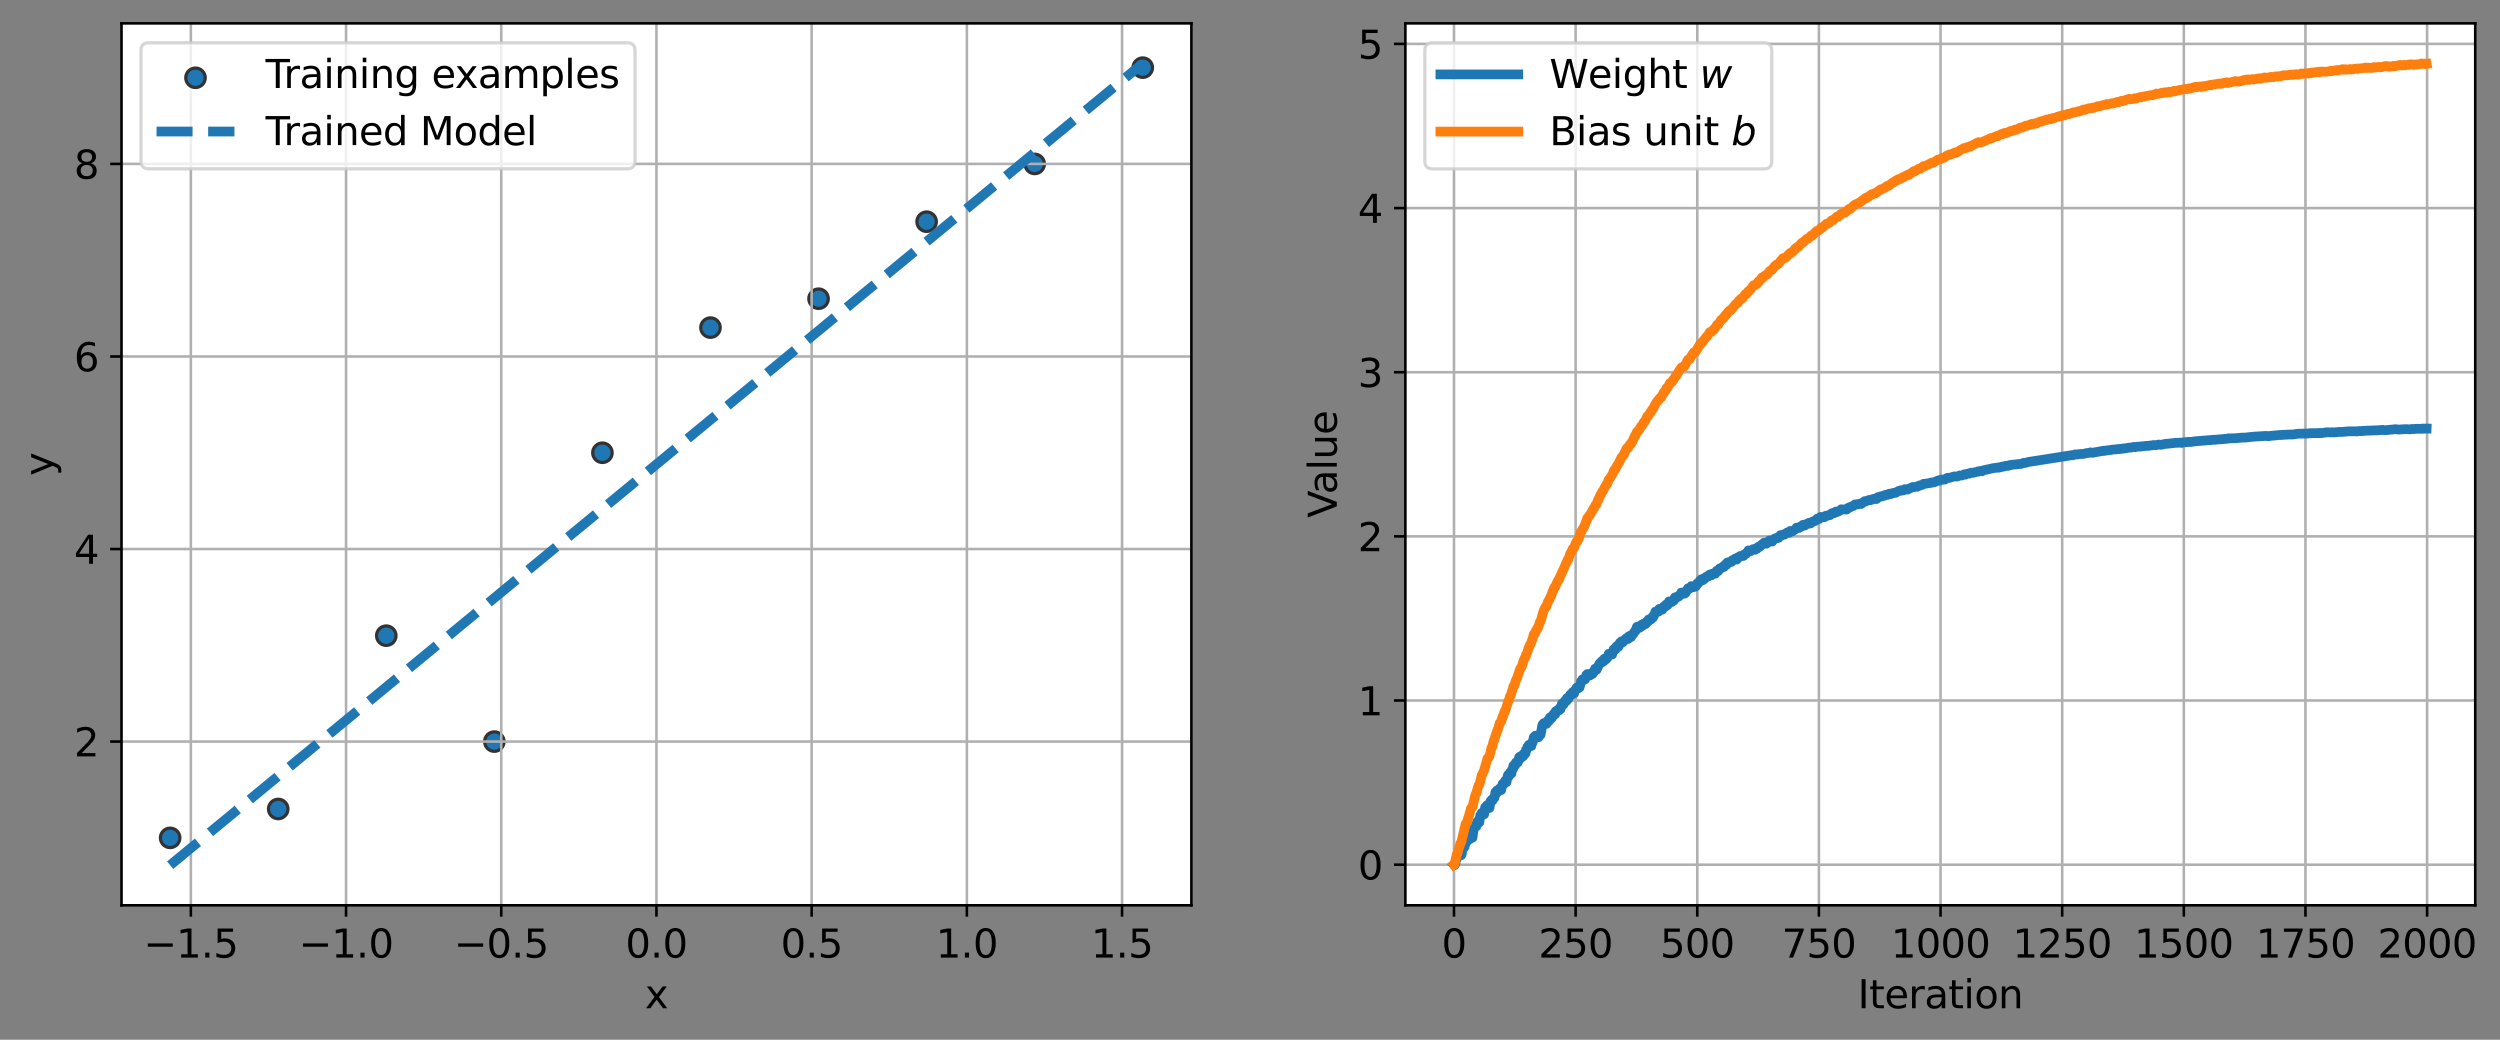 <?xml version="1.0" encoding="utf-8" standalone="no"?>
<!DOCTYPE svg PUBLIC "-//W3C//DTD SVG 1.1//EN"
  "http://www.w3.org/Graphics/SVG/1.1/DTD/svg11.dtd">
<svg xmlns:xlink="http://www.w3.org/1999/xlink" width="770.481pt" height="320.428pt" viewBox="0 0 770.481 320.428" xmlns="http://www.w3.org/2000/svg" version="1.1">
 <rect x="0" y="0" width="770.481" height="320.428" fill="#808080" stroke="none"/>
 <defs>
  <style type="text/css">*{stroke-linejoin: round; stroke-linecap: butt}</style>
 </defs>
 <g id="figure_1">
  <g id="patch_1">
   <path d="M 0 320.428 
L 770.481 320.428 
L 770.481 0 
L 0 0 
L 0 320.428 
z
" style="fill: none"/>
  </g>
  <g id="axes_1">
   <g id="patch_2">
    <path d="M 37.449 279 
L 367.176 279 
L 367.176 7.2 
L 37.449 7.2 
z
" style="fill: #ffffff"/>
   </g>
   <g id="PathCollection_1">
    <defs>
     <path id="mb908537bcd" d="M 0 3 
C 0.796 3 1.559 2.684 2.121 2.121 
C 2.684 1.559 3 0.796 3 0 
C 3 -0.796 2.684 -1.559 2.121 -2.121 
C 1.559 -2.684 0.796 -3 0 -3 
C -0.796 -3 -1.559 -2.684 -2.121 -2.121 
C -2.684 -1.559 -3 -0.796 -3 0 
C -3 0.796 -2.684 1.559 -2.121 2.121 
C -1.559 2.684 -0.796 3 0 3 
z
" style="stroke: #333333"/>
    </defs>
    <g clip-path="url(#p664b08b5da)">
     <use xlink:href="#mb908537bcd" x="52.436" y="258.223" style="fill: #1f77b4; stroke: #333333"/>
     <use xlink:href="#mb908537bcd" x="85.742" y="249.322" style="fill: #1f77b4; stroke: #333333"/>
     <use xlink:href="#mb908537bcd" x="119.048" y="195.913" style="fill: #1f77b4; stroke: #333333"/>
     <use xlink:href="#mb908537bcd" x="152.354" y="228.552" style="fill: #1f77b4; stroke: #333333"/>
     <use xlink:href="#mb908537bcd" x="185.659" y="139.537" style="fill: #1f77b4; stroke: #333333"/>
     <use xlink:href="#mb908537bcd" x="218.965" y="100.964" style="fill: #1f77b4; stroke: #333333"/>
     <use xlink:href="#mb908537bcd" x="252.271" y="92.063" style="fill: #1f77b4; stroke: #333333"/>
     <use xlink:href="#mb908537bcd" x="285.577" y="68.325" style="fill: #1f77b4; stroke: #333333"/>
     <use xlink:href="#mb908537bcd" x="318.883" y="50.522" style="fill: #1f77b4; stroke: #333333"/>
     <use xlink:href="#mb908537bcd" x="352.188" y="20.851" style="fill: #1f77b4; stroke: #333333"/>
    </g>
   </g>
   <g id="matplotlib.axis_1">
    <g id="xtick_1">
     <g id="line2d_1">
      <path d="M 58.817 279 
L 58.817 7.2 
" clip-path="url(#p664b08b5da)" style="fill: none; stroke: #b0b0b0; stroke-width: 0.8; stroke-linecap: square"/>
     </g>
     <g id="line2d_2">
      <defs>
       <path id="mf21095ba67" d="M 0 0 
L 0 3.5 
" style="stroke: #000000; stroke-width: 0.8"/>
      </defs>
      <g>
       <use xlink:href="#mf21095ba67" x="58.817" y="279" style="stroke: #000000; stroke-width: 0.8"/>
      </g>
     </g>
     <g id="text_1">
      <!-- −1.5 -->
      <g transform="translate(44.247 295.118)scale(0.12 -0.12)">
       <defs>
        <path id="DejaVuSans-2212" d="M 678 2272 
L 4684 2272 
L 4684 1741 
L 678 1741 
L 678 2272 
z
" transform="scale(0.016)"/>
        <path id="DejaVuSans-31" d="M 794 531 
L 1825 531 
L 1825 4091 
L 703 3866 
L 703 4441 
L 1819 4666 
L 2450 4666 
L 2450 531 
L 3481 531 
L 3481 0 
L 794 0 
L 794 531 
z
" transform="scale(0.016)"/>
        <path id="DejaVuSans-2e" d="M 684 794 
L 1344 794 
L 1344 0 
L 684 0 
L 684 794 
z
" transform="scale(0.016)"/>
        <path id="DejaVuSans-35" d="M 691 4666 
L 3169 4666 
L 3169 4134 
L 1269 4134 
L 1269 2991 
Q 1406 3038 1543 3061 
Q 1681 3084 1819 3084 
Q 2600 3084 3056 2656 
Q 3513 2228 3513 1497 
Q 3513 744 3044 326 
Q 2575 -91 1722 -91 
Q 1428 -91 1123 -41 
Q 819 9 494 109 
L 494 744 
Q 775 591 1075 516 
Q 1375 441 1709 441 
Q 2250 441 2565 725 
Q 2881 1009 2881 1497 
Q 2881 1984 2565 2268 
Q 2250 2553 1709 2553 
Q 1456 2553 1204 2497 
Q 953 2441 691 2322 
L 691 4666 
z
" transform="scale(0.016)"/>
       </defs>
       <use xlink:href="#DejaVuSans-2212"/>
       <use xlink:href="#DejaVuSans-31" x="83.789"/>
       <use xlink:href="#DejaVuSans-2e" x="147.412"/>
       <use xlink:href="#DejaVuSans-35" x="179.199"/>
      </g>
     </g>
    </g>
    <g id="xtick_2">
     <g id="line2d_3">
      <path d="M 106.649 279 
L 106.649 7.2 
" clip-path="url(#p664b08b5da)" style="fill: none; stroke: #b0b0b0; stroke-width: 0.8; stroke-linecap: square"/>
     </g>
     <g id="line2d_4">
      <g>
       <use xlink:href="#mf21095ba67" x="106.649" y="279" style="stroke: #000000; stroke-width: 0.8"/>
      </g>
     </g>
     <g id="text_2">
      <!-- −1.0 -->
      <g transform="translate(92.079 295.118)scale(0.12 -0.12)">
       <defs>
        <path id="DejaVuSans-30" d="M 2034 4250 
Q 1547 4250 1301 3770 
Q 1056 3291 1056 2328 
Q 1056 1369 1301 889 
Q 1547 409 2034 409 
Q 2525 409 2770 889 
Q 3016 1369 3016 2328 
Q 3016 3291 2770 3770 
Q 2525 4250 2034 4250 
z
M 2034 4750 
Q 2819 4750 3233 4129 
Q 3647 3509 3647 2328 
Q 3647 1150 3233 529 
Q 2819 -91 2034 -91 
Q 1250 -91 836 529 
Q 422 1150 422 2328 
Q 422 3509 836 4129 
Q 1250 4750 2034 4750 
z
" transform="scale(0.016)"/>
       </defs>
       <use xlink:href="#DejaVuSans-2212"/>
       <use xlink:href="#DejaVuSans-31" x="83.789"/>
       <use xlink:href="#DejaVuSans-2e" x="147.412"/>
       <use xlink:href="#DejaVuSans-30" x="179.199"/>
      </g>
     </g>
    </g>
    <g id="xtick_3">
     <g id="line2d_5">
      <path d="M 154.481 279 
L 154.481 7.2 
" clip-path="url(#p664b08b5da)" style="fill: none; stroke: #b0b0b0; stroke-width: 0.8; stroke-linecap: square"/>
     </g>
     <g id="line2d_6">
      <g>
       <use xlink:href="#mf21095ba67" x="154.481" y="279" style="stroke: #000000; stroke-width: 0.8"/>
      </g>
     </g>
     <g id="text_3">
      <!-- −0.5 -->
      <g transform="translate(139.911 295.118)scale(0.12 -0.12)">
       <use xlink:href="#DejaVuSans-2212"/>
       <use xlink:href="#DejaVuSans-30" x="83.789"/>
       <use xlink:href="#DejaVuSans-2e" x="147.412"/>
       <use xlink:href="#DejaVuSans-35" x="179.199"/>
      </g>
     </g>
    </g>
    <g id="xtick_4">
     <g id="line2d_7">
      <path d="M 202.312 279 
L 202.312 7.2 
" clip-path="url(#p664b08b5da)" style="fill: none; stroke: #b0b0b0; stroke-width: 0.8; stroke-linecap: square"/>
     </g>
     <g id="line2d_8">
      <g>
       <use xlink:href="#mf21095ba67" x="202.312" y="279" style="stroke: #000000; stroke-width: 0.8"/>
      </g>
     </g>
     <g id="text_4">
      <!-- 0.0 -->
      <g transform="translate(192.771 295.118)scale(0.12 -0.12)">
       <use xlink:href="#DejaVuSans-30"/>
       <use xlink:href="#DejaVuSans-2e" x="63.623"/>
       <use xlink:href="#DejaVuSans-30" x="95.41"/>
      </g>
     </g>
    </g>
    <g id="xtick_5">
     <g id="line2d_9">
      <path d="M 250.144 279 
L 250.144 7.2 
" clip-path="url(#p664b08b5da)" style="fill: none; stroke: #b0b0b0; stroke-width: 0.8; stroke-linecap: square"/>
     </g>
     <g id="line2d_10">
      <g>
       <use xlink:href="#mf21095ba67" x="250.144" y="279" style="stroke: #000000; stroke-width: 0.8"/>
      </g>
     </g>
     <g id="text_5">
      <!-- 0.5 -->
      <g transform="translate(240.602 295.118)scale(0.12 -0.12)">
       <use xlink:href="#DejaVuSans-30"/>
       <use xlink:href="#DejaVuSans-2e" x="63.623"/>
       <use xlink:href="#DejaVuSans-35" x="95.41"/>
      </g>
     </g>
    </g>
    <g id="xtick_6">
     <g id="line2d_11">
      <path d="M 297.976 279 
L 297.976 7.2 
" clip-path="url(#p664b08b5da)" style="fill: none; stroke: #b0b0b0; stroke-width: 0.8; stroke-linecap: square"/>
     </g>
     <g id="line2d_12">
      <g>
       <use xlink:href="#mf21095ba67" x="297.976" y="279" style="stroke: #000000; stroke-width: 0.8"/>
      </g>
     </g>
     <g id="text_6">
      <!-- 1.0 -->
      <g transform="translate(288.434 295.118)scale(0.12 -0.12)">
       <use xlink:href="#DejaVuSans-31"/>
       <use xlink:href="#DejaVuSans-2e" x="63.623"/>
       <use xlink:href="#DejaVuSans-30" x="95.41"/>
      </g>
     </g>
    </g>
    <g id="xtick_7">
     <g id="line2d_13">
      <path d="M 345.808 279 
L 345.808 7.2 
" clip-path="url(#p664b08b5da)" style="fill: none; stroke: #b0b0b0; stroke-width: 0.8; stroke-linecap: square"/>
     </g>
     <g id="line2d_14">
      <g>
       <use xlink:href="#mf21095ba67" x="345.808" y="279" style="stroke: #000000; stroke-width: 0.8"/>
      </g>
     </g>
     <g id="text_7">
      <!-- 1.5 -->
      <g transform="translate(336.266 295.118)scale(0.12 -0.12)">
       <use xlink:href="#DejaVuSans-31"/>
       <use xlink:href="#DejaVuSans-2e" x="63.623"/>
       <use xlink:href="#DejaVuSans-35" x="95.41"/>
      </g>
     </g>
    </g>
    <g id="text_8">
     <!-- x -->
     <g transform="translate(198.761 310.732)scale(0.12 -0.12)">
      <defs>
       <path id="DejaVuSans-78" d="M 3513 3500 
L 2247 1797 
L 3578 0 
L 2900 0 
L 1881 1375 
L 863 0 
L 184 0 
L 1544 1831 
L 300 3500 
L 978 3500 
L 1906 2253 
L 2834 3500 
L 3513 3500 
z
" transform="scale(0.016)"/>
      </defs>
      <use xlink:href="#DejaVuSans-78"/>
     </g>
    </g>
   </g>
   <g id="matplotlib.axis_2">
    <g id="ytick_1">
     <g id="line2d_15">
      <path d="M 37.449 228.552 
L 367.176 228.552 
" clip-path="url(#p664b08b5da)" style="fill: none; stroke: #b0b0b0; stroke-width: 0.8; stroke-linecap: square"/>
     </g>
     <g id="line2d_16">
      <defs>
       <path id="m030e1ef929" d="M 0 0 
L -3.5 0 
" style="stroke: #000000; stroke-width: 0.8"/>
      </defs>
      <g>
       <use xlink:href="#m030e1ef929" x="37.449" y="228.552" style="stroke: #000000; stroke-width: 0.8"/>
      </g>
     </g>
     <g id="text_9">
      <!-- 2 -->
      <g transform="translate(22.814 233.111)scale(0.12 -0.12)">
       <defs>
        <path id="DejaVuSans-32" d="M 1228 531 
L 3431 531 
L 3431 0 
L 469 0 
L 469 531 
Q 828 903 1448 1529 
Q 2069 2156 2228 2338 
Q 2531 2678 2651 2914 
Q 2772 3150 2772 3378 
Q 2772 3750 2511 3984 
Q 2250 4219 1831 4219 
Q 1534 4219 1204 4116 
Q 875 4013 500 3803 
L 500 4441 
Q 881 4594 1212 4672 
Q 1544 4750 1819 4750 
Q 2544 4750 2975 4387 
Q 3406 4025 3406 3419 
Q 3406 3131 3298 2873 
Q 3191 2616 2906 2266 
Q 2828 2175 2409 1742 
Q 1991 1309 1228 531 
z
" transform="scale(0.016)"/>
       </defs>
       <use xlink:href="#DejaVuSans-32"/>
      </g>
     </g>
    </g>
    <g id="ytick_2">
     <g id="line2d_17">
      <path d="M 37.449 169.209 
L 367.176 169.209 
" clip-path="url(#p664b08b5da)" style="fill: none; stroke: #b0b0b0; stroke-width: 0.8; stroke-linecap: square"/>
     </g>
     <g id="line2d_18">
      <g>
       <use xlink:href="#m030e1ef929" x="37.449" y="169.209" style="stroke: #000000; stroke-width: 0.8"/>
      </g>
     </g>
     <g id="text_10">
      <!-- 4 -->
      <g transform="translate(22.814 173.768)scale(0.12 -0.12)">
       <defs>
        <path id="DejaVuSans-34" d="M 2419 4116 
L 825 1625 
L 2419 1625 
L 2419 4116 
z
M 2253 4666 
L 3047 4666 
L 3047 1625 
L 3713 1625 
L 3713 1100 
L 3047 1100 
L 3047 0 
L 2419 0 
L 2419 1100 
L 313 1100 
L 313 1709 
L 2253 4666 
z
" transform="scale(0.016)"/>
       </defs>
       <use xlink:href="#DejaVuSans-34"/>
      </g>
     </g>
    </g>
    <g id="ytick_3">
     <g id="line2d_19">
      <path d="M 37.449 109.866 
L 367.176 109.866 
" clip-path="url(#p664b08b5da)" style="fill: none; stroke: #b0b0b0; stroke-width: 0.8; stroke-linecap: square"/>
     </g>
     <g id="line2d_20">
      <g>
       <use xlink:href="#m030e1ef929" x="37.449" y="109.866" style="stroke: #000000; stroke-width: 0.8"/>
      </g>
     </g>
     <g id="text_11">
      <!-- 6 -->
      <g transform="translate(22.814 114.425)scale(0.12 -0.12)">
       <defs>
        <path id="DejaVuSans-36" d="M 2113 2584 
Q 1688 2584 1439 2293 
Q 1191 2003 1191 1497 
Q 1191 994 1439 701 
Q 1688 409 2113 409 
Q 2538 409 2786 701 
Q 3034 994 3034 1497 
Q 3034 2003 2786 2293 
Q 2538 2584 2113 2584 
z
M 3366 4563 
L 3366 3988 
Q 3128 4100 2886 4159 
Q 2644 4219 2406 4219 
Q 1781 4219 1451 3797 
Q 1122 3375 1075 2522 
Q 1259 2794 1537 2939 
Q 1816 3084 2150 3084 
Q 2853 3084 3261 2657 
Q 3669 2231 3669 1497 
Q 3669 778 3244 343 
Q 2819 -91 2113 -91 
Q 1303 -91 875 529 
Q 447 1150 447 2328 
Q 447 3434 972 4092 
Q 1497 4750 2381 4750 
Q 2619 4750 2861 4703 
Q 3103 4656 3366 4563 
z
" transform="scale(0.016)"/>
       </defs>
       <use xlink:href="#DejaVuSans-36"/>
      </g>
     </g>
    </g>
    <g id="ytick_4">
     <g id="line2d_21">
      <path d="M 37.449 50.522 
L 367.176 50.522 
" clip-path="url(#p664b08b5da)" style="fill: none; stroke: #b0b0b0; stroke-width: 0.8; stroke-linecap: square"/>
     </g>
     <g id="line2d_22">
      <g>
       <use xlink:href="#m030e1ef929" x="37.449" y="50.522" style="stroke: #000000; stroke-width: 0.8"/>
      </g>
     </g>
     <g id="text_12">
      <!-- 8 -->
      <g transform="translate(22.814 55.082)scale(0.12 -0.12)">
       <defs>
        <path id="DejaVuSans-38" d="M 2034 2216 
Q 1584 2216 1326 1975 
Q 1069 1734 1069 1313 
Q 1069 891 1326 650 
Q 1584 409 2034 409 
Q 2484 409 2743 651 
Q 3003 894 3003 1313 
Q 3003 1734 2745 1975 
Q 2488 2216 2034 2216 
z
M 1403 2484 
Q 997 2584 770 2862 
Q 544 3141 544 3541 
Q 544 4100 942 4425 
Q 1341 4750 2034 4750 
Q 2731 4750 3128 4425 
Q 3525 4100 3525 3541 
Q 3525 3141 3298 2862 
Q 3072 2584 2669 2484 
Q 3125 2378 3379 2068 
Q 3634 1759 3634 1313 
Q 3634 634 3220 271 
Q 2806 -91 2034 -91 
Q 1263 -91 848 271 
Q 434 634 434 1313 
Q 434 1759 690 2068 
Q 947 2378 1403 2484 
z
M 1172 3481 
Q 1172 3119 1398 2916 
Q 1625 2713 2034 2713 
Q 2441 2713 2670 2916 
Q 2900 3119 2900 3481 
Q 2900 3844 2670 4047 
Q 2441 4250 2034 4250 
Q 1625 4250 1398 4047 
Q 1172 3844 1172 3481 
z
" transform="scale(0.016)"/>
       </defs>
       <use xlink:href="#DejaVuSans-38"/>
      </g>
     </g>
    </g>
    <g id="text_13">
     <!-- y -->
     <g transform="translate(16.318 146.651)rotate(-90)scale(0.12 -0.12)">
      <defs>
       <path id="DejaVuSans-79" d="M 2059 -325 
Q 1816 -950 1584 -1140 
Q 1353 -1331 966 -1331 
L 506 -1331 
L 506 -850 
L 844 -850 
Q 1081 -850 1212 -737 
Q 1344 -625 1503 -206 
L 1606 56 
L 191 3500 
L 800 3500 
L 1894 763 
L 2988 3500 
L 3597 3500 
L 2059 -325 
z
" transform="scale(0.016)"/>
      </defs>
      <use xlink:href="#DejaVuSans-79"/>
     </g>
    </g>
   </g>
   <g id="line2d_23">
    <path d="M 52.436 266.645 
L 55.464 264.15 
L 58.492 261.654 
L 61.52 259.158 
L 64.548 256.662 
L 67.575 254.166 
L 70.603 251.67 
L 73.631 249.174 
L 76.659 246.679 
L 79.687 244.183 
L 82.714 241.687 
L 85.742 239.191 
L 88.77 236.695 
L 91.798 234.199 
L 94.826 231.703 
L 97.853 229.207 
L 100.881 226.712 
L 103.909 224.216 
L 106.937 221.72 
L 109.965 219.224 
L 112.992 216.728 
L 116.02 214.232 
L 119.048 211.736 
L 122.076 209.24 
L 125.104 206.745 
L 128.131 204.249 
L 131.159 201.753 
L 134.187 199.257 
L 137.215 196.761 
L 140.243 194.265 
L 143.27 191.769 
L 146.298 189.274 
L 149.326 186.778 
L 152.354 184.282 
L 155.382 181.786 
L 158.409 179.29 
L 161.437 176.794 
L 164.465 174.298 
L 167.493 171.802 
L 170.521 169.307 
L 173.548 166.811 
L 176.576 164.315 
L 179.604 161.819 
L 182.632 159.323 
L 185.659 156.827 
L 188.687 154.331 
L 191.715 151.836 
L 194.743 149.34 
L 197.771 146.844 
L 200.798 144.348 
L 203.826 141.852 
L 206.854 139.356 
L 209.882 136.86 
L 212.91 134.364 
L 215.937 131.869 
L 218.965 129.373 
L 221.993 126.877 
L 225.021 124.381 
L 228.049 121.885 
L 231.076 119.389 
L 234.104 116.893 
L 237.132 114.398 
L 240.16 111.902 
L 243.188 109.406 
L 246.215 106.91 
L 249.243 104.414 
L 252.271 101.918 
L 255.299 99.422 
L 258.327 96.926 
L 261.354 94.431 
L 264.382 91.935 
L 267.41 89.439 
L 270.438 86.943 
L 273.466 84.447 
L 276.493 81.951 
L 279.521 79.455 
L 282.549 76.96 
L 285.577 74.464 
L 288.605 71.968 
L 291.632 69.472 
L 294.66 66.976 
L 297.688 64.48 
L 300.716 61.984 
L 303.744 59.488 
L 306.771 56.993 
L 309.799 54.497 
L 312.827 52.001 
L 315.855 49.505 
L 318.883 47.009 
L 321.91 44.513 
L 324.938 42.017 
L 327.966 39.522 
L 330.994 37.026 
L 334.022 34.53 
L 337.049 32.034 
L 340.077 29.538 
L 343.105 27.042 
L 346.133 24.546 
L 349.161 22.05 
L 352.188 19.555 
" clip-path="url(#p664b08b5da)" style="fill: none; stroke-dasharray: 11.1,4.8; stroke-dashoffset: 0; stroke: #1f77b4; stroke-width: 3"/>
   </g>
   <g id="patch_3">
    <path d="M 37.449 279 
L 37.449 7.2 
" style="fill: none; stroke: #000000; stroke-width: 0.8; stroke-linejoin: miter; stroke-linecap: square"/>
   </g>
   <g id="patch_4">
    <path d="M 367.176 279 
L 367.176 7.2 
" style="fill: none; stroke: #000000; stroke-width: 0.8; stroke-linejoin: miter; stroke-linecap: square"/>
   </g>
   <g id="patch_5">
    <path d="M 37.449 279 
L 367.176 279 
" style="fill: none; stroke: #000000; stroke-width: 0.8; stroke-linejoin: miter; stroke-linecap: square"/>
   </g>
   <g id="patch_6">
    <path d="M 37.449 7.2 
L 367.176 7.2 
" style="fill: none; stroke: #000000; stroke-width: 0.8; stroke-linejoin: miter; stroke-linecap: square"/>
   </g>
   <g id="legend_1">
    <g id="patch_7">
     <path d="M 45.849 52.028 
L 193.31 52.028 
Q 195.71 52.028 195.71 49.627 
L 195.71 15.6 
Q 195.71 13.2 193.31 13.2 
L 45.849 13.2 
Q 43.449 13.2 43.449 15.6 
L 43.449 49.627 
Q 43.449 52.028 45.849 52.028 
z
" style="fill: #ffffff; opacity: 0.8; stroke: #cccccc; stroke-linejoin: miter"/>
    </g>
    <g id="PathCollection_2">
     <g>
      <use xlink:href="#mb908537bcd" x="60.249" y="23.968" style="fill: #1f77b4; stroke: #333333"/>
     </g>
    </g>
    <g id="text_14">
     <!-- Training examples -->
     <g transform="translate(81.849 27.118)scale(0.12 -0.12)">
      <defs>
       <path id="DejaVuSans-54" d="M -19 4666 
L 3928 4666 
L 3928 4134 
L 2272 4134 
L 2272 0 
L 1638 0 
L 1638 4134 
L -19 4134 
L -19 4666 
z
" transform="scale(0.016)"/>
       <path id="DejaVuSans-72" d="M 2631 2963 
Q 2534 3019 2420 3045 
Q 2306 3072 2169 3072 
Q 1681 3072 1420 2755 
Q 1159 2438 1159 1844 
L 1159 0 
L 581 0 
L 581 3500 
L 1159 3500 
L 1159 2956 
Q 1341 3275 1631 3429 
Q 1922 3584 2338 3584 
Q 2397 3584 2469 3576 
Q 2541 3569 2628 3553 
L 2631 2963 
z
" transform="scale(0.016)"/>
       <path id="DejaVuSans-61" d="M 2194 1759 
Q 1497 1759 1228 1600 
Q 959 1441 959 1056 
Q 959 750 1161 570 
Q 1363 391 1709 391 
Q 2188 391 2477 730 
Q 2766 1069 2766 1631 
L 2766 1759 
L 2194 1759 
z
M 3341 1997 
L 3341 0 
L 2766 0 
L 2766 531 
Q 2569 213 2275 61 
Q 1981 -91 1556 -91 
Q 1019 -91 701 211 
Q 384 513 384 1019 
Q 384 1609 779 1909 
Q 1175 2209 1959 2209 
L 2766 2209 
L 2766 2266 
Q 2766 2663 2505 2880 
Q 2244 3097 1772 3097 
Q 1472 3097 1187 3025 
Q 903 2953 641 2809 
L 641 3341 
Q 956 3463 1253 3523 
Q 1550 3584 1831 3584 
Q 2591 3584 2966 3190 
Q 3341 2797 3341 1997 
z
" transform="scale(0.016)"/>
       <path id="DejaVuSans-69" d="M 603 3500 
L 1178 3500 
L 1178 0 
L 603 0 
L 603 3500 
z
M 603 4863 
L 1178 4863 
L 1178 4134 
L 603 4134 
L 603 4863 
z
" transform="scale(0.016)"/>
       <path id="DejaVuSans-6e" d="M 3513 2113 
L 3513 0 
L 2938 0 
L 2938 2094 
Q 2938 2591 2744 2837 
Q 2550 3084 2163 3084 
Q 1697 3084 1428 2787 
Q 1159 2491 1159 1978 
L 1159 0 
L 581 0 
L 581 3500 
L 1159 3500 
L 1159 2956 
Q 1366 3272 1645 3428 
Q 1925 3584 2291 3584 
Q 2894 3584 3203 3211 
Q 3513 2838 3513 2113 
z
" transform="scale(0.016)"/>
       <path id="DejaVuSans-67" d="M 2906 1791 
Q 2906 2416 2648 2759 
Q 2391 3103 1925 3103 
Q 1463 3103 1205 2759 
Q 947 2416 947 1791 
Q 947 1169 1205 825 
Q 1463 481 1925 481 
Q 2391 481 2648 825 
Q 2906 1169 2906 1791 
z
M 3481 434 
Q 3481 -459 3084 -895 
Q 2688 -1331 1869 -1331 
Q 1566 -1331 1297 -1286 
Q 1028 -1241 775 -1147 
L 775 -588 
Q 1028 -725 1275 -790 
Q 1522 -856 1778 -856 
Q 2344 -856 2625 -561 
Q 2906 -266 2906 331 
L 2906 616 
Q 2728 306 2450 153 
Q 2172 0 1784 0 
Q 1141 0 747 490 
Q 353 981 353 1791 
Q 353 2603 747 3093 
Q 1141 3584 1784 3584 
Q 2172 3584 2450 3431 
Q 2728 3278 2906 2969 
L 2906 3500 
L 3481 3500 
L 3481 434 
z
" transform="scale(0.016)"/>
       <path id="DejaVuSans-20" transform="scale(0.016)"/>
       <path id="DejaVuSans-65" d="M 3597 1894 
L 3597 1613 
L 953 1613 
Q 991 1019 1311 708 
Q 1631 397 2203 397 
Q 2534 397 2845 478 
Q 3156 559 3463 722 
L 3463 178 
Q 3153 47 2828 -22 
Q 2503 -91 2169 -91 
Q 1331 -91 842 396 
Q 353 884 353 1716 
Q 353 2575 817 3079 
Q 1281 3584 2069 3584 
Q 2775 3584 3186 3129 
Q 3597 2675 3597 1894 
z
M 3022 2063 
Q 3016 2534 2758 2815 
Q 2500 3097 2075 3097 
Q 1594 3097 1305 2825 
Q 1016 2553 972 2059 
L 3022 2063 
z
" transform="scale(0.016)"/>
       <path id="DejaVuSans-6d" d="M 3328 2828 
Q 3544 3216 3844 3400 
Q 4144 3584 4550 3584 
Q 5097 3584 5394 3201 
Q 5691 2819 5691 2113 
L 5691 0 
L 5113 0 
L 5113 2094 
Q 5113 2597 4934 2840 
Q 4756 3084 4391 3084 
Q 3944 3084 3684 2787 
Q 3425 2491 3425 1978 
L 3425 0 
L 2847 0 
L 2847 2094 
Q 2847 2600 2669 2842 
Q 2491 3084 2119 3084 
Q 1678 3084 1418 2786 
Q 1159 2488 1159 1978 
L 1159 0 
L 581 0 
L 581 3500 
L 1159 3500 
L 1159 2956 
Q 1356 3278 1631 3431 
Q 1906 3584 2284 3584 
Q 2666 3584 2933 3390 
Q 3200 3197 3328 2828 
z
" transform="scale(0.016)"/>
       <path id="DejaVuSans-70" d="M 1159 525 
L 1159 -1331 
L 581 -1331 
L 581 3500 
L 1159 3500 
L 1159 2969 
Q 1341 3281 1617 3432 
Q 1894 3584 2278 3584 
Q 2916 3584 3314 3078 
Q 3713 2572 3713 1747 
Q 3713 922 3314 415 
Q 2916 -91 2278 -91 
Q 1894 -91 1617 61 
Q 1341 213 1159 525 
z
M 3116 1747 
Q 3116 2381 2855 2742 
Q 2594 3103 2138 3103 
Q 1681 3103 1420 2742 
Q 1159 2381 1159 1747 
Q 1159 1113 1420 752 
Q 1681 391 2138 391 
Q 2594 391 2855 752 
Q 3116 1113 3116 1747 
z
" transform="scale(0.016)"/>
       <path id="DejaVuSans-6c" d="M 603 4863 
L 1178 4863 
L 1178 0 
L 603 0 
L 603 4863 
z
" transform="scale(0.016)"/>
       <path id="DejaVuSans-73" d="M 2834 3397 
L 2834 2853 
Q 2591 2978 2328 3040 
Q 2066 3103 1784 3103 
Q 1356 3103 1142 2972 
Q 928 2841 928 2578 
Q 928 2378 1081 2264 
Q 1234 2150 1697 2047 
L 1894 2003 
Q 2506 1872 2764 1633 
Q 3022 1394 3022 966 
Q 3022 478 2636 193 
Q 2250 -91 1575 -91 
Q 1294 -91 989 -36 
Q 684 19 347 128 
L 347 722 
Q 666 556 975 473 
Q 1284 391 1588 391 
Q 1994 391 2212 530 
Q 2431 669 2431 922 
Q 2431 1156 2273 1281 
Q 2116 1406 1581 1522 
L 1381 1569 
Q 847 1681 609 1914 
Q 372 2147 372 2553 
Q 372 3047 722 3315 
Q 1072 3584 1716 3584 
Q 2034 3584 2315 3537 
Q 2597 3491 2834 3397 
z
" transform="scale(0.016)"/>
      </defs>
      <use xlink:href="#DejaVuSans-54"/>
      <use xlink:href="#DejaVuSans-72" x="46.334"/>
      <use xlink:href="#DejaVuSans-61" x="87.447"/>
      <use xlink:href="#DejaVuSans-69" x="148.727"/>
      <use xlink:href="#DejaVuSans-6e" x="176.51"/>
      <use xlink:href="#DejaVuSans-69" x="239.889"/>
      <use xlink:href="#DejaVuSans-6e" x="267.672"/>
      <use xlink:href="#DejaVuSans-67" x="331.051"/>
      <use xlink:href="#DejaVuSans-20" x="394.527"/>
      <use xlink:href="#DejaVuSans-65" x="426.314"/>
      <use xlink:href="#DejaVuSans-78" x="486.088"/>
      <use xlink:href="#DejaVuSans-61" x="545.268"/>
      <use xlink:href="#DejaVuSans-6d" x="606.547"/>
      <use xlink:href="#DejaVuSans-70" x="703.959"/>
      <use xlink:href="#DejaVuSans-6c" x="767.436"/>
      <use xlink:href="#DejaVuSans-65" x="795.219"/>
      <use xlink:href="#DejaVuSans-73" x="856.742"/>
     </g>
    </g>
    <g id="line2d_24">
     <path d="M 48.249 40.532 
L 60.249 40.532 
L 72.249 40.532 
" style="fill: none; stroke-dasharray: 11.1,4.8; stroke-dashoffset: 0; stroke: #1f77b4; stroke-width: 3"/>
    </g>
    <g id="text_15">
     <!-- Trained Model -->
     <g transform="translate(81.849 44.732)scale(0.12 -0.12)">
      <defs>
       <path id="DejaVuSans-64" d="M 2906 2969 
L 2906 4863 
L 3481 4863 
L 3481 0 
L 2906 0 
L 2906 525 
Q 2725 213 2448 61 
Q 2172 -91 1784 -91 
Q 1150 -91 751 415 
Q 353 922 353 1747 
Q 353 2572 751 3078 
Q 1150 3584 1784 3584 
Q 2172 3584 2448 3432 
Q 2725 3281 2906 2969 
z
M 947 1747 
Q 947 1113 1208 752 
Q 1469 391 1925 391 
Q 2381 391 2643 752 
Q 2906 1113 2906 1747 
Q 2906 2381 2643 2742 
Q 2381 3103 1925 3103 
Q 1469 3103 1208 2742 
Q 947 2381 947 1747 
z
" transform="scale(0.016)"/>
       <path id="DejaVuSans-4d" d="M 628 4666 
L 1569 4666 
L 2759 1491 
L 3956 4666 
L 4897 4666 
L 4897 0 
L 4281 0 
L 4281 4097 
L 3078 897 
L 2444 897 
L 1241 4097 
L 1241 0 
L 628 0 
L 628 4666 
z
" transform="scale(0.016)"/>
       <path id="DejaVuSans-6f" d="M 1959 3097 
Q 1497 3097 1228 2736 
Q 959 2375 959 1747 
Q 959 1119 1226 758 
Q 1494 397 1959 397 
Q 2419 397 2687 759 
Q 2956 1122 2956 1747 
Q 2956 2369 2687 2733 
Q 2419 3097 1959 3097 
z
M 1959 3584 
Q 2709 3584 3137 3096 
Q 3566 2609 3566 1747 
Q 3566 888 3137 398 
Q 2709 -91 1959 -91 
Q 1206 -91 779 398 
Q 353 888 353 1747 
Q 353 2609 779 3096 
Q 1206 3584 1959 3584 
z
" transform="scale(0.016)"/>
      </defs>
      <use xlink:href="#DejaVuSans-54"/>
      <use xlink:href="#DejaVuSans-72" x="46.334"/>
      <use xlink:href="#DejaVuSans-61" x="87.447"/>
      <use xlink:href="#DejaVuSans-69" x="148.727"/>
      <use xlink:href="#DejaVuSans-6e" x="176.51"/>
      <use xlink:href="#DejaVuSans-65" x="239.889"/>
      <use xlink:href="#DejaVuSans-64" x="301.412"/>
      <use xlink:href="#DejaVuSans-20" x="364.889"/>
      <use xlink:href="#DejaVuSans-4d" x="396.676"/>
      <use xlink:href="#DejaVuSans-6f" x="482.955"/>
      <use xlink:href="#DejaVuSans-64" x="544.137"/>
      <use xlink:href="#DejaVuSans-65" x="607.613"/>
      <use xlink:href="#DejaVuSans-6c" x="669.137"/>
     </g>
    </g>
   </g>
  </g>
  <g id="axes_2">
   <g id="patch_8">
    <path d="M 433.121 279 
L 762.849 279 
L 762.849 7.2 
L 433.121 7.2 
z
" style="fill: #ffffff"/>
   </g>
   <g id="matplotlib.axis_3">
    <g id="xtick_8">
     <g id="line2d_25">
      <path d="M 448.109 279 
L 448.109 7.2 
" clip-path="url(#pd304593577)" style="fill: none; stroke: #b0b0b0; stroke-width: 0.8; stroke-linecap: square"/>
     </g>
     <g id="line2d_26">
      <g>
       <use xlink:href="#mf21095ba67" x="448.109" y="279" style="stroke: #000000; stroke-width: 0.8"/>
      </g>
     </g>
     <g id="text_16">
      <!-- 0 -->
      <g transform="translate(444.292 295.118)scale(0.12 -0.12)">
       <use xlink:href="#DejaVuSans-30"/>
      </g>
     </g>
    </g>
    <g id="xtick_9">
     <g id="line2d_27">
      <path d="M 485.597 279 
L 485.597 7.2 
" clip-path="url(#pd304593577)" style="fill: none; stroke: #b0b0b0; stroke-width: 0.8; stroke-linecap: square"/>
     </g>
     <g id="line2d_28">
      <g>
       <use xlink:href="#mf21095ba67" x="485.597" y="279" style="stroke: #000000; stroke-width: 0.8"/>
      </g>
     </g>
     <g id="text_17">
      <!-- 250 -->
      <g transform="translate(474.144 295.118)scale(0.12 -0.12)">
       <use xlink:href="#DejaVuSans-32"/>
       <use xlink:href="#DejaVuSans-35" x="63.623"/>
       <use xlink:href="#DejaVuSans-30" x="127.246"/>
      </g>
     </g>
    </g>
    <g id="xtick_10">
     <g id="line2d_29">
      <path d="M 523.085 279 
L 523.085 7.2 
" clip-path="url(#pd304593577)" style="fill: none; stroke: #b0b0b0; stroke-width: 0.8; stroke-linecap: square"/>
     </g>
     <g id="line2d_30">
      <g>
       <use xlink:href="#mf21095ba67" x="523.085" y="279" style="stroke: #000000; stroke-width: 0.8"/>
      </g>
     </g>
     <g id="text_18">
      <!-- 500 -->
      <g transform="translate(511.632 295.118)scale(0.12 -0.12)">
       <use xlink:href="#DejaVuSans-35"/>
       <use xlink:href="#DejaVuSans-30" x="63.623"/>
       <use xlink:href="#DejaVuSans-30" x="127.246"/>
      </g>
     </g>
    </g>
    <g id="xtick_11">
     <g id="line2d_31">
      <path d="M 560.572 279 
L 560.572 7.2 
" clip-path="url(#pd304593577)" style="fill: none; stroke: #b0b0b0; stroke-width: 0.8; stroke-linecap: square"/>
     </g>
     <g id="line2d_32">
      <g>
       <use xlink:href="#mf21095ba67" x="560.572" y="279" style="stroke: #000000; stroke-width: 0.8"/>
      </g>
     </g>
     <g id="text_19">
      <!-- 750 -->
      <g transform="translate(549.12 295.118)scale(0.12 -0.12)">
       <defs>
        <path id="DejaVuSans-37" d="M 525 4666 
L 3525 4666 
L 3525 4397 
L 1831 0 
L 1172 0 
L 2766 4134 
L 525 4134 
L 525 4666 
z
" transform="scale(0.016)"/>
       </defs>
       <use xlink:href="#DejaVuSans-37"/>
       <use xlink:href="#DejaVuSans-35" x="63.623"/>
       <use xlink:href="#DejaVuSans-30" x="127.246"/>
      </g>
     </g>
    </g>
    <g id="xtick_12">
     <g id="line2d_33">
      <path d="M 598.06 279 
L 598.06 7.2 
" clip-path="url(#pd304593577)" style="fill: none; stroke: #b0b0b0; stroke-width: 0.8; stroke-linecap: square"/>
     </g>
     <g id="line2d_34">
      <g>
       <use xlink:href="#mf21095ba67" x="598.06" y="279" style="stroke: #000000; stroke-width: 0.8"/>
      </g>
     </g>
     <g id="text_20">
      <!-- 1000 -->
      <g transform="translate(582.79 295.118)scale(0.12 -0.12)">
       <use xlink:href="#DejaVuSans-31"/>
       <use xlink:href="#DejaVuSans-30" x="63.623"/>
       <use xlink:href="#DejaVuSans-30" x="127.246"/>
       <use xlink:href="#DejaVuSans-30" x="190.869"/>
      </g>
     </g>
    </g>
    <g id="xtick_13">
     <g id="line2d_35">
      <path d="M 635.548 279 
L 635.548 7.2 
" clip-path="url(#pd304593577)" style="fill: none; stroke: #b0b0b0; stroke-width: 0.8; stroke-linecap: square"/>
     </g>
     <g id="line2d_36">
      <g>
       <use xlink:href="#mf21095ba67" x="635.548" y="279" style="stroke: #000000; stroke-width: 0.8"/>
      </g>
     </g>
     <g id="text_21">
      <!-- 1250 -->
      <g transform="translate(620.278 295.118)scale(0.12 -0.12)">
       <use xlink:href="#DejaVuSans-31"/>
       <use xlink:href="#DejaVuSans-32" x="63.623"/>
       <use xlink:href="#DejaVuSans-35" x="127.246"/>
       <use xlink:href="#DejaVuSans-30" x="190.869"/>
      </g>
     </g>
    </g>
    <g id="xtick_14">
     <g id="line2d_37">
      <path d="M 673.036 279 
L 673.036 7.2 
" clip-path="url(#pd304593577)" style="fill: none; stroke: #b0b0b0; stroke-width: 0.8; stroke-linecap: square"/>
     </g>
     <g id="line2d_38">
      <g>
       <use xlink:href="#mf21095ba67" x="673.036" y="279" style="stroke: #000000; stroke-width: 0.8"/>
      </g>
     </g>
     <g id="text_22">
      <!-- 1500 -->
      <g transform="translate(657.766 295.118)scale(0.12 -0.12)">
       <use xlink:href="#DejaVuSans-31"/>
       <use xlink:href="#DejaVuSans-35" x="63.623"/>
       <use xlink:href="#DejaVuSans-30" x="127.246"/>
       <use xlink:href="#DejaVuSans-30" x="190.869"/>
      </g>
     </g>
    </g>
    <g id="xtick_15">
     <g id="line2d_39">
      <path d="M 710.523 279 
L 710.523 7.2 
" clip-path="url(#pd304593577)" style="fill: none; stroke: #b0b0b0; stroke-width: 0.8; stroke-linecap: square"/>
     </g>
     <g id="line2d_40">
      <g>
       <use xlink:href="#mf21095ba67" x="710.523" y="279" style="stroke: #000000; stroke-width: 0.8"/>
      </g>
     </g>
     <g id="text_23">
      <!-- 1750 -->
      <g transform="translate(695.253 295.118)scale(0.12 -0.12)">
       <use xlink:href="#DejaVuSans-31"/>
       <use xlink:href="#DejaVuSans-37" x="63.623"/>
       <use xlink:href="#DejaVuSans-35" x="127.246"/>
       <use xlink:href="#DejaVuSans-30" x="190.869"/>
      </g>
     </g>
    </g>
    <g id="xtick_16">
     <g id="line2d_41">
      <path d="M 748.011 279 
L 748.011 7.2 
" clip-path="url(#pd304593577)" style="fill: none; stroke: #b0b0b0; stroke-width: 0.8; stroke-linecap: square"/>
     </g>
     <g id="line2d_42">
      <g>
       <use xlink:href="#mf21095ba67" x="748.011" y="279" style="stroke: #000000; stroke-width: 0.8"/>
      </g>
     </g>
     <g id="text_24">
      <!-- 2000 -->
      <g transform="translate(732.741 295.118)scale(0.12 -0.12)">
       <use xlink:href="#DejaVuSans-32"/>
       <use xlink:href="#DejaVuSans-30" x="63.623"/>
       <use xlink:href="#DejaVuSans-30" x="127.246"/>
       <use xlink:href="#DejaVuSans-30" x="190.869"/>
      </g>
     </g>
    </g>
    <g id="text_25">
     <!-- Iteration -->
     <g transform="translate(572.535 310.732)scale(0.12 -0.12)">
      <defs>
       <path id="DejaVuSans-49" d="M 628 4666 
L 1259 4666 
L 1259 0 
L 628 0 
L 628 4666 
z
" transform="scale(0.016)"/>
       <path id="DejaVuSans-74" d="M 1172 4494 
L 1172 3500 
L 2356 3500 
L 2356 3053 
L 1172 3053 
L 1172 1153 
Q 1172 725 1289 603 
Q 1406 481 1766 481 
L 2356 481 
L 2356 0 
L 1766 0 
Q 1100 0 847 248 
Q 594 497 594 1153 
L 594 3053 
L 172 3053 
L 172 3500 
L 594 3500 
L 594 4494 
L 1172 4494 
z
" transform="scale(0.016)"/>
      </defs>
      <use xlink:href="#DejaVuSans-49"/>
      <use xlink:href="#DejaVuSans-74" x="29.492"/>
      <use xlink:href="#DejaVuSans-65" x="68.701"/>
      <use xlink:href="#DejaVuSans-72" x="130.225"/>
      <use xlink:href="#DejaVuSans-61" x="171.338"/>
      <use xlink:href="#DejaVuSans-74" x="232.617"/>
      <use xlink:href="#DejaVuSans-69" x="271.826"/>
      <use xlink:href="#DejaVuSans-6f" x="299.609"/>
      <use xlink:href="#DejaVuSans-6e" x="360.791"/>
     </g>
    </g>
   </g>
   <g id="matplotlib.axis_4">
    <g id="ytick_5">
     <g id="line2d_43">
      <path d="M 433.121 266.487 
L 762.849 266.487 
" clip-path="url(#pd304593577)" style="fill: none; stroke: #b0b0b0; stroke-width: 0.8; stroke-linecap: square"/>
     </g>
     <g id="line2d_44">
      <g>
       <use xlink:href="#m030e1ef929" x="433.121" y="266.487" style="stroke: #000000; stroke-width: 0.8"/>
      </g>
     </g>
     <g id="text_26">
      <!-- 0 -->
      <g transform="translate(418.486 271.046)scale(0.12 -0.12)">
       <use xlink:href="#DejaVuSans-30"/>
      </g>
     </g>
    </g>
    <g id="ytick_6">
     <g id="line2d_45">
      <path d="M 433.121 215.897 
L 762.849 215.897 
" clip-path="url(#pd304593577)" style="fill: none; stroke: #b0b0b0; stroke-width: 0.8; stroke-linecap: square"/>
     </g>
     <g id="line2d_46">
      <g>
       <use xlink:href="#m030e1ef929" x="433.121" y="215.897" style="stroke: #000000; stroke-width: 0.8"/>
      </g>
     </g>
     <g id="text_27">
      <!-- 1 -->
      <g transform="translate(418.486 220.456)scale(0.12 -0.12)">
       <use xlink:href="#DejaVuSans-31"/>
      </g>
     </g>
    </g>
    <g id="ytick_7">
     <g id="line2d_47">
      <path d="M 433.121 165.308 
L 762.849 165.308 
" clip-path="url(#pd304593577)" style="fill: none; stroke: #b0b0b0; stroke-width: 0.8; stroke-linecap: square"/>
     </g>
     <g id="line2d_48">
      <g>
       <use xlink:href="#m030e1ef929" x="433.121" y="165.308" style="stroke: #000000; stroke-width: 0.8"/>
      </g>
     </g>
     <g id="text_28">
      <!-- 2 -->
      <g transform="translate(418.486 169.867)scale(0.12 -0.12)">
       <use xlink:href="#DejaVuSans-32"/>
      </g>
     </g>
    </g>
    <g id="ytick_8">
     <g id="line2d_49">
      <path d="M 433.121 114.718 
L 762.849 114.718 
" clip-path="url(#pd304593577)" style="fill: none; stroke: #b0b0b0; stroke-width: 0.8; stroke-linecap: square"/>
     </g>
     <g id="line2d_50">
      <g>
       <use xlink:href="#m030e1ef929" x="433.121" y="114.718" style="stroke: #000000; stroke-width: 0.8"/>
      </g>
     </g>
     <g id="text_29">
      <!-- 3 -->
      <g transform="translate(418.486 119.277)scale(0.12 -0.12)">
       <defs>
        <path id="DejaVuSans-33" d="M 2597 2516 
Q 3050 2419 3304 2112 
Q 3559 1806 3559 1356 
Q 3559 666 3084 287 
Q 2609 -91 1734 -91 
Q 1441 -91 1130 -33 
Q 819 25 488 141 
L 488 750 
Q 750 597 1062 519 
Q 1375 441 1716 441 
Q 2309 441 2620 675 
Q 2931 909 2931 1356 
Q 2931 1769 2642 2001 
Q 2353 2234 1838 2234 
L 1294 2234 
L 1294 2753 
L 1863 2753 
Q 2328 2753 2575 2939 
Q 2822 3125 2822 3475 
Q 2822 3834 2567 4026 
Q 2313 4219 1838 4219 
Q 1578 4219 1281 4162 
Q 984 4106 628 3988 
L 628 4550 
Q 988 4650 1302 4700 
Q 1616 4750 1894 4750 
Q 2613 4750 3031 4423 
Q 3450 4097 3450 3541 
Q 3450 3153 3228 2886 
Q 3006 2619 2597 2516 
z
" transform="scale(0.016)"/>
       </defs>
       <use xlink:href="#DejaVuSans-33"/>
      </g>
     </g>
    </g>
    <g id="ytick_9">
     <g id="line2d_51">
      <path d="M 433.121 64.128 
L 762.849 64.128 
" clip-path="url(#pd304593577)" style="fill: none; stroke: #b0b0b0; stroke-width: 0.8; stroke-linecap: square"/>
     </g>
     <g id="line2d_52">
      <g>
       <use xlink:href="#m030e1ef929" x="433.121" y="64.128" style="stroke: #000000; stroke-width: 0.8"/>
      </g>
     </g>
     <g id="text_30">
      <!-- 4 -->
      <g transform="translate(418.486 68.688)scale(0.12 -0.12)">
       <use xlink:href="#DejaVuSans-34"/>
      </g>
     </g>
    </g>
    <g id="ytick_10">
     <g id="line2d_53">
      <path d="M 433.121 13.539 
L 762.849 13.539 
" clip-path="url(#pd304593577)" style="fill: none; stroke: #b0b0b0; stroke-width: 0.8; stroke-linecap: square"/>
     </g>
     <g id="line2d_54">
      <g>
       <use xlink:href="#m030e1ef929" x="433.121" y="13.539" style="stroke: #000000; stroke-width: 0.8"/>
      </g>
     </g>
     <g id="text_31">
      <!-- 5 -->
      <g transform="translate(418.486 18.098)scale(0.12 -0.12)">
       <use xlink:href="#DejaVuSans-35"/>
      </g>
     </g>
    </g>
    <g id="text_32">
     <!-- Value -->
     <g transform="translate(411.991 159.577)rotate(-90)scale(0.12 -0.12)">
      <defs>
       <path id="DejaVuSans-56" d="M 1831 0 
L 50 4666 
L 709 4666 
L 2188 738 
L 3669 4666 
L 4325 4666 
L 2547 0 
L 1831 0 
z
" transform="scale(0.016)"/>
       <path id="DejaVuSans-75" d="M 544 1381 
L 544 3500 
L 1119 3500 
L 1119 1403 
Q 1119 906 1312 657 
Q 1506 409 1894 409 
Q 2359 409 2629 706 
Q 2900 1003 2900 1516 
L 2900 3500 
L 3475 3500 
L 3475 0 
L 2900 0 
L 2900 538 
Q 2691 219 2414 64 
Q 2138 -91 1772 -91 
Q 1169 -91 856 284 
Q 544 659 544 1381 
z
M 1991 3584 
L 1991 3584 
z
" transform="scale(0.016)"/>
      </defs>
      <use xlink:href="#DejaVuSans-56"/>
      <use xlink:href="#DejaVuSans-61" x="60.658"/>
      <use xlink:href="#DejaVuSans-6c" x="121.938"/>
      <use xlink:href="#DejaVuSans-75" x="149.721"/>
      <use xlink:href="#DejaVuSans-65" x="213.1"/>
     </g>
    </g>
   </g>
   <g id="line2d_55">
    <path d="M 448.109 266.487 
L 448.259 266.645 
L 448.559 266.186 
L 448.709 264.765 
L 448.859 264.869 
L 449.009 264.225 
L 449.159 264.384 
L 449.309 263.412 
L 449.459 263.499 
L 449.609 263.768 
L 449.759 263.129 
L 449.908 263.231 
L 450.058 263.122 
L 450.358 263.543 
L 450.508 263.203 
L 450.808 260.864 
L 451.258 261.189 
L 451.408 260.854 
L 451.558 260.23 
L 451.708 258.871 
L 452.158 259.274 
L 452.308 258.341 
L 452.458 258.236 
L 452.608 258.496 
L 452.758 258.391 
L 452.908 258.649 
L 453.057 258.321 
L 453.207 257.71 
L 453.657 258.031 
L 453.807 258.173 
L 454.107 255.932 
L 454.257 254.617 
L 454.407 254.708 
L 454.707 254.284 
L 455.007 254.687 
L 455.307 253.197 
L 455.457 253.278 
L 455.607 253.419 
L 455.757 253.317 
L 455.907 253.464 
L 456.206 251.297 
L 456.356 251.439 
L 456.656 250.544 
L 456.956 250.709 
L 457.256 251.041 
L 457.406 250.941 
L 457.706 248.819 
L 458.006 249.035 
L 458.306 248.159 
L 458.906 248.933 
L 459.056 249.014 
L 459.355 246.93 
L 459.505 246.833 
L 459.655 246.532 
L 459.955 246.74 
L 460.105 246.182 
L 460.255 246.085 
L 460.405 245.787 
L 460.555 245.927 
L 460.705 245.373 
L 460.855 244.173 
L 461.155 244.486 
L 461.305 243.663 
L 461.755 243.94 
L 461.905 243.648 
L 462.055 243.105 
L 462.204 243.01 
L 462.654 243.5 
L 462.804 242.324 
L 462.954 242.396 
L 463.104 241.591 
L 463.254 241.729 
L 463.554 241.348 
L 463.704 241.469 
L 463.854 240.671 
L 464.154 240.814 
L 464.304 241.043 
L 464.604 239.367 
L 464.754 238.843 
L 465.054 239.188 
L 465.353 238.127 
L 465.803 238.4 
L 465.953 237.276 
L 466.253 237.095 
L 466.403 235.982 
L 466.703 236.234 
L 466.853 235.724 
L 467.003 235.795 
L 467.153 235.037 
L 467.303 235.258 
L 467.453 234.986 
L 467.603 235.049 
L 467.753 234.96 
L 467.903 234.209 
L 468.053 234.429 
L 468.203 233.344 
L 468.352 233.406 
L 468.502 233.138 
L 468.952 233.448 
L 469.102 232.953 
L 469.252 232.865 
L 469.402 233.081 
L 469.552 232.346 
L 469.852 232.542 
L 470.002 232.052 
L 470.152 232.159 
L 470.302 231.101 
L 470.452 231.158 
L 470.602 230.896 
L 470.752 230.175 
L 470.902 230.305 
L 471.202 229.564 
L 471.351 229.777 
L 471.501 229.691 
L 471.951 229.916 
L 472.101 228.883 
L 472.251 228.949 
L 472.401 228.693 
L 472.701 227.201 
L 473.001 227.433 
L 473.151 226.736 
L 473.451 226.997 
L 473.601 226.913 
L 473.901 227.065 
L 474.051 226.982 
L 474.201 227.187 
L 474.5 226.247 
L 474.8 226.433 
L 475.25 223.996 
L 475.4 223.322 
L 475.55 223.386 
L 475.7 222.935 
L 475.85 222.854 
L 476.15 223.181 
L 476.3 222.938 
L 476.6 223.08 
L 476.75 222.633 
L 476.9 222.696 
L 477.05 222.036 
L 477.2 222.131 
L 477.499 222.095 
L 477.649 221.142 
L 477.949 221.463 
L 478.099 221.225 
L 478.249 221.286 
L 478.399 221.049 
L 478.549 220.402 
L 478.699 220.445 
L 478.849 220.01 
L 478.999 219.932 
L 479.299 220.141 
L 479.449 219.21 
L 479.599 219.405 
L 480.049 218.832 
L 480.199 218.873 
L 480.349 218.795 
L 480.498 218.912 
L 480.648 218.281 
L 480.948 218.534 
L 481.098 217.621 
L 481.248 217.739 
L 481.398 216.833 
L 481.548 216.871 
L 481.848 217.122 
L 482.298 216.011 
L 482.448 216.096 
L 482.598 215.872 
L 482.748 216.06 
L 482.898 215.172 
L 483.348 215.382 
L 483.647 214.555 
L 483.797 214.48 
L 483.947 214.074 
L 484.097 214.156 
L 484.397 214.115 
L 484.697 213.301 
L 484.997 213.495 
L 485.147 213.679 
L 485.297 212.818 
L 485.447 212.875 
L 485.597 212.476 
L 485.747 212.508 
L 485.897 211.923 
L 486.347 212.173 
L 486.497 211.778 
L 486.646 211.959 
L 486.796 211.886 
L 487.096 210.832 
L 487.246 209.999 
L 487.546 209.956 
L 487.696 209.389 
L 487.996 209.58 
L 488.146 209.195 
L 488.446 209.429 
L 488.596 209.221 
L 488.896 208.025 
L 489.046 207.954 
L 489.196 207.748 
L 489.346 207.775 
L 489.646 208.005 
L 489.945 208.186 
L 490.095 207.635 
L 490.245 207.689 
L 490.395 207.485 
L 490.695 207.766 
L 490.845 207.393 
L 490.995 207.462 
L 491.145 206.917 
L 491.445 206.872 
L 491.595 206.083 
L 491.895 206.26 
L 492.045 206.431 
L 492.944 204.51 
L 493.094 204.563 
L 493.244 204.203 
L 493.394 204.31 
L 493.544 204.242 
L 493.694 203.72 
L 493.994 203.908 
L 494.144 203.713 
L 494.294 203.765 
L 494.444 203.009 
L 494.894 203.259 
L 495.044 202.745 
L 495.194 202.678 
L 495.344 202.782 
L 495.494 202.432 
L 495.794 201.499 
L 496.243 201.664 
L 496.393 201.475 
L 496.843 201.716 
L 497.143 200.64 
L 497.293 200.144 
L 497.443 200.079 
L 497.743 200.286 
L 497.893 200.1 
L 498.043 199.382 
L 498.193 199.396 
L 498.343 199.059 
L 498.643 199.27 
L 498.793 199.329 
L 498.942 198.843 
L 499.092 198.779 
L 499.242 198.074 
L 499.392 198.178 
L 499.692 197.666 
L 499.992 197.874 
L 500.142 197.931 
L 500.292 197.455 
L 500.592 197.404 
L 500.892 197.015 
L 501.042 197.171 
L 501.192 196.702 
L 501.792 196.912 
L 502.091 196.054 
L 502.391 196.262 
L 502.691 196.318 
L 502.841 195.642 
L 502.991 195.741 
L 503.291 195.506 
L 503.891 194.467 
L 504.041 194.474 
L 504.491 193.199 
L 505.24 193.493 
L 505.54 193.126 
L 505.69 193.222 
L 505.84 192.577 
L 505.99 192.582 
L 506.29 192.777 
L 506.44 192.61 
L 506.59 192.175 
L 506.74 192.179 
L 507.04 192.372 
L 507.19 192.313 
L 507.49 191.717 
L 507.64 191.418 
L 507.94 191.559 
L 508.089 190.933 
L 508.539 191.068 
L 508.689 190.772 
L 508.839 190.865 
L 508.989 190.704 
L 509.139 190.283 
L 509.439 190.328 
L 509.589 189.715 
L 509.739 189.809 
L 510.039 188.912 
L 510.189 188.501 
L 510.339 188.645 
L 510.489 188.488 
L 510.939 188.518 
L 511.089 188.516 
L 511.238 188.232 
L 511.388 187.639 
L 511.688 187.825 
L 511.988 187.917 
L 512.288 187.903 
L 512.738 186.951 
L 512.888 186.948 
L 513.038 187.088 
L 513.338 186.88 
L 513.488 186.302 
L 513.938 186.476 
L 514.237 185.927 
L 514.387 185.359 
L 514.537 185.497 
L 514.687 185.347 
L 515.137 185.519 
L 515.287 185.514 
L 515.437 185.131 
L 515.887 185.06 
L 516.187 184.125 
L 516.487 184.258 
L 516.637 184.251 
L 516.937 183.84 
L 517.087 183.975 
L 517.236 183.922 
L 517.536 183.514 
L 517.686 183.555 
L 518.136 182.639 
L 518.586 182.896 
L 518.886 182.975 
L 519.186 182.957 
L 519.336 182.594 
L 519.486 182.726 
L 519.636 182.469 
L 519.786 181.939 
L 519.936 181.978 
L 520.086 181.838 
L 520.236 181.313 
L 520.535 181.436 
L 520.685 181.425 
L 521.285 180.631 
L 521.585 180.799 
L 521.885 180.967 
L 522.035 180.719 
L 522.335 180.737 
L 522.485 180.822 
L 522.635 180.685 
L 522.785 180.339 
L 522.935 180.288 
L 523.085 179.782 
L 523.384 179.762 
L 523.684 179.287 
L 523.834 179.046 
L 524.134 179.07 
L 524.284 178.575 
L 524.734 178.825 
L 524.884 178.333 
L 525.184 178.543 
L 525.334 178.212 
L 525.484 178.163 
L 525.784 177.796 
L 526.384 177.714 
L 526.833 177.109 
L 527.133 177.215 
L 527.433 177.322 
L 527.583 176.848 
L 527.883 176.956 
L 528.033 176.727 
L 528.333 176.745 
L 528.483 176.697 
L 528.633 176.818 
L 528.933 176.224 
L 529.083 175.91 
L 529.532 176.008 
L 529.682 175.696 
L 529.832 175.649 
L 529.982 175.192 
L 530.132 175.312 
L 531.032 174.617 
L 531.332 174.733 
L 531.632 174.163 
L 531.782 173.946 
L 532.082 174.086 
L 532.382 173.347 
L 532.531 173.465 
L 532.681 173.345 
L 532.831 173.427 
L 532.981 173.213 
L 533.581 173.201 
L 533.881 172.65 
L 534.181 172.661 
L 534.331 172.616 
L 534.481 172.406 
L 534.631 172.425 
L 534.781 172.138 
L 535.231 172.449 
L 535.381 172.163 
L 535.531 172.139 
L 535.68 171.718 
L 536.13 171.576 
L 536.28 171.371 
L 536.73 171.369 
L 537.33 171.332 
L 537.48 170.92 
L 537.78 170.909 
L 537.93 170.635 
L 538.23 170.625 
L 538.38 170.425 
L 538.679 169.91 
L 538.829 169.64 
L 539.579 169.837 
L 539.729 169.57 
L 539.879 169.602 
L 540.179 169.297 
L 540.329 169.254 
L 540.629 169.336 
L 540.929 169.425 
L 541.079 169.035 
L 541.379 169.125 
L 541.529 169.082 
L 541.978 168.468 
L 542.128 168.439 
L 542.278 168.548 
L 542.578 168.251 
L 543.028 167.766 
L 543.328 167.749 
L 543.628 167.268 
L 544.078 167.483 
L 544.378 167.57 
L 544.528 167.32 
L 544.827 167.248 
L 545.127 166.776 
L 545.277 166.593 
L 545.577 166.729 
L 545.877 166.865 
L 546.177 166.907 
L 546.327 166.543 
L 546.477 166.502 
L 546.927 165.981 
L 547.227 165.889 
L 547.527 165.816 
L 547.677 165.889 
L 547.827 165.652 
L 548.126 165.764 
L 548.276 165.412 
L 548.426 165.442 
L 548.576 165.266 
L 548.726 164.918 
L 549.176 165.01 
L 549.476 164.739 
L 549.776 164.712 
L 549.926 164.785 
L 550.226 164.522 
L 550.826 164.1 
L 551.125 164.23 
L 551.425 164.197 
L 551.725 163.639 
L 552.025 163.677 
L 552.325 163.783 
L 553.525 162.942 
L 553.675 162.619 
L 554.424 162.729 
L 554.874 162.261 
L 555.024 162.359 
L 555.174 162.321 
L 555.624 161.76 
L 556.074 161.862 
L 556.224 161.96 
L 556.674 161.503 
L 557.273 161.457 
L 557.423 161.15 
L 557.873 161.279 
L 558.023 161.306 
L 558.173 161.003 
L 558.623 160.876 
L 558.773 160.676 
L 558.923 160.746 
L 559.223 160.556 
L 559.373 160.582 
L 559.523 160.495 
L 559.823 160.048 
L 559.973 160.008 
L 560.122 159.814 
L 560.572 159.978 
L 561.022 159.346 
L 561.172 159.31 
L 561.472 159.473 
L 562.072 159.372 
L 562.222 159.398 
L 562.522 159.029 
L 562.672 158.993 
L 562.822 159.086 
L 562.972 158.899 
L 563.271 158.925 
L 563.571 158.779 
L 563.871 158.659 
L 564.021 158.751 
L 564.321 158.331 
L 564.471 158.329 
L 564.621 158.148 
L 564.921 158.173 
L 565.221 158.163 
L 565.371 157.892 
L 565.521 157.917 
L 565.821 157.658 
L 566.121 157.815 
L 566.57 157.628 
L 567.02 157.339 
L 567.32 157.215 
L 567.47 156.952 
L 567.77 157.008 
L 569.12 157.031 
L 569.419 156.603 
L 569.569 156.525 
L 569.719 156.613 
L 570.019 156.313 
L 570.169 156.38 
L 570.469 156.135 
L 571.219 155.911 
L 571.669 155.469 
L 571.819 155.535 
L 572.119 155.399 
L 572.418 155.377 
L 572.568 155.463 
L 573.318 155.172 
L 573.618 155.323 
L 574.668 154.45 
L 574.968 154.539 
L 575.717 154.212 
L 576.017 154.08 
L 576.317 154.071 
L 576.467 154.155 
L 576.767 153.934 
L 577.067 153.949 
L 577.367 153.791 
L 577.517 153.72 
L 577.667 153.804 
L 578.117 153.745 
L 578.267 153.808 
L 578.716 153.242 
L 579.016 153.163 
L 579.166 153.227 
L 579.316 153.083 
L 579.466 153.106 
L 579.766 152.938 
L 580.066 152.989 
L 580.366 152.822 
L 580.666 152.671 
L 580.816 152.754 
L 581.116 152.508 
L 581.266 152.571 
L 581.565 152.525 
L 581.865 152.463 
L 582.165 152.184 
L 582.615 152.298 
L 582.915 152.048 
L 583.215 152.092 
L 583.515 151.946 
L 583.665 151.879 
L 583.965 151.91 
L 584.115 151.799 
L 584.265 151.879 
L 584.564 151.623 
L 585.164 151.299 
L 585.464 151.221 
L 585.614 151.301 
L 585.764 151.102 
L 586.514 151.164 
L 586.814 150.972 
L 586.964 150.777 
L 587.264 150.842 
L 587.414 150.863 
L 587.564 150.757 
L 587.863 150.896 
L 588.163 150.649 
L 588.463 150.572 
L 588.913 150.364 
L 589.363 150.183 
L 589.513 150.079 
L 589.813 150.161 
L 590.712 149.942 
L 590.862 150.002 
L 591.612 149.585 
L 591.762 149.662 
L 592.062 149.516 
L 592.512 149.393 
L 592.812 149.115 
L 593.112 149.121 
L 594.911 148.843 
L 595.061 148.732 
L 595.211 148.807 
L 595.511 148.654 
L 595.811 148.685 
L 596.411 148.521 
L 596.711 148.324 
L 597.16 148.16 
L 597.46 148.009 
L 597.76 148.143 
L 598.36 147.783 
L 598.51 147.857 
L 598.96 147.801 
L 599.26 147.803 
L 599.41 147.775 
L 599.86 147.428 
L 600.159 147.272 
L 600.309 147.331 
L 600.459 147.24 
L 600.759 147.294 
L 602.259 146.826 
L 603.158 146.871 
L 603.908 146.542 
L 604.508 146.564 
L 604.808 146.444 
L 605.108 146.37 
L 605.408 146.166 
L 605.708 146.28 
L 606.007 146.109 
L 606.757 145.91 
L 606.907 145.981 
L 607.507 145.665 
L 608.107 145.722 
L 608.557 145.567 
L 609.456 145.397 
L 609.606 145.263 
L 609.756 145.332 
L 610.356 145.138 
L 610.806 145.242 
L 611.256 144.946 
L 613.655 144.433 
L 614.255 144.286 
L 615.754 144.092 
L 615.904 144.16 
L 616.204 143.991 
L 616.504 144.033 
L 616.804 143.888 
L 617.254 143.769 
L 617.404 143.824 
L 618.154 143.565 
L 618.303 143.621 
L 618.453 143.548 
L 618.753 143.569 
L 618.903 143.586 
L 619.203 143.399 
L 619.353 143.416 
L 619.503 143.302 
L 619.653 143.368 
L 620.253 143.184 
L 620.553 143.193 
L 621.003 143.152 
L 622.502 142.979 
L 622.802 143.005 
L 623.702 142.63 
L 624.152 142.684 
L 625.051 142.394 
L 638.547 140.274 
L 638.847 140.305 
L 639.297 140.134 
L 639.597 140.031 
L 639.896 140.099 
L 640.946 139.937 
L 641.996 139.889 
L 642.296 139.849 
L 642.895 139.685 
L 643.495 139.603 
L 643.945 139.551 
L 644.245 139.409 
L 644.845 139.557 
L 645.295 139.462 
L 648.144 138.941 
L 648.294 138.993 
L 648.444 138.925 
L 648.744 138.95 
L 649.343 138.776 
L 649.643 138.793 
L 650.243 138.704 
L 651.443 138.522 
L 651.743 138.514 
L 652.042 138.503 
L 652.792 138.384 
L 653.092 138.421 
L 653.542 138.325 
L 653.842 138.35 
L 654.442 138.178 
L 654.742 138.196 
L 655.041 138.151 
L 656.391 137.929 
L 656.691 137.959 
L 657.591 137.735 
L 658.04 137.814 
L 658.49 137.679 
L 659.24 137.647 
L 659.54 137.652 
L 659.84 137.594 
L 661.639 137.399 
L 662.089 137.437 
L 662.689 137.285 
L 662.989 137.301 
L 663.289 137.242 
L 663.739 137.148 
L 664.039 137.18 
L 664.638 137.174 
L 665.238 136.996 
L 665.538 137.029 
L 665.988 137.091 
L 667.487 136.779 
L 668.087 136.751 
L 670.636 136.458 
L 670.936 136.474 
L 671.986 136.41 
L 672.286 136.512 
L 672.886 136.336 
L 674.535 136.182 
L 674.685 136.231 
L 674.835 136.158 
L 675.285 136.208 
L 676.484 136.006 
L 676.784 136.023 
L 677.084 135.922 
L 677.384 135.935 
L 680.833 135.651 
L 681.133 135.667 
L 682.183 135.522 
L 682.483 135.551 
L 686.531 135.196 
L 686.831 135.088 
L 687.131 135.111 
L 688.181 135.077 
L 689.08 135.056 
L 690.73 134.887 
L 691.48 134.862 
L 692.079 134.849 
L 693.879 134.647 
L 694.329 134.602 
L 694.629 134.575 
L 698.077 134.358 
L 698.527 134.361 
L 699.127 134.447 
L 699.427 134.369 
L 702.726 134.048 
L 703.026 134.081 
L 703.626 134.007 
L 704.825 133.955 
L 705.125 133.927 
L 706.325 133.928 
L 706.625 133.863 
L 706.925 133.887 
L 708.124 133.669 
L 711.423 133.605 
L 711.723 133.51 
L 712.023 133.571 
L 712.323 133.477 
L 713.972 133.496 
L 714.422 133.459 
L 714.722 133.509 
L 715.022 133.414 
L 715.472 133.501 
L 716.371 133.325 
L 716.671 133.315 
L 717.121 133.204 
L 718.321 133.267 
L 718.621 133.196 
L 719.071 133.273 
L 721.02 133.116 
L 721.92 133.111 
L 722.519 133.045 
L 723.869 132.931 
L 724.169 132.936 
L 725.368 132.926 
L 726.118 132.923 
L 726.418 132.979 
L 726.868 132.861 
L 727.618 132.823 
L 727.918 132.88 
L 728.368 132.765 
L 729.117 132.782 
L 729.417 132.715 
L 730.167 132.712 
L 731.067 132.68 
L 731.816 132.62 
L 732.266 132.649 
L 733.016 132.588 
L 734.366 132.483 
L 734.965 132.603 
L 738.414 132.27 
L 739.164 132.403 
L 741.413 132.247 
L 742.763 132.336 
L 743.213 132.221 
L 743.663 132.206 
L 743.812 132.253 
L 744.112 132.185 
L 745.012 132.14 
L 745.312 132.145 
L 746.362 132.167 
L 746.662 132.069 
L 747.111 132.143 
L 747.711 132.047 
L 747.861 132.053 
L 747.861 132.053 
" clip-path="url(#pd304593577)" style="fill: none; stroke: #1f77b4; stroke-width: 3; stroke-linecap: square"/>
   </g>
   <g id="line2d_56">
    <path d="M 448.109 266.487 
L 448.259 266.386 
L 449.009 263.235 
L 449.159 263.104 
L 449.459 261.808 
L 449.609 261.499 
L 449.908 260.57 
L 450.058 259.946 
L 450.208 259.847 
L 450.358 259.541 
L 451.708 253.894 
L 452.158 253.486 
L 452.458 252.113 
L 452.608 251.814 
L 453.357 249.106 
L 453.807 248.719 
L 454.557 245.493 
L 454.857 244.61 
L 455.007 244.515 
L 455.457 242.633 
L 455.607 242.517 
L 455.757 241.932 
L 455.907 241.839 
L 456.356 240.178 
L 456.656 238.911 
L 456.806 238.747 
L 457.106 238.006 
L 457.256 237.845 
L 458.456 233.673 
L 458.756 233.489 
L 459.056 233.057 
L 459.655 230.435 
L 459.805 230.327 
L 460.255 228.69 
L 460.405 228.119 
L 460.555 228.029 
L 461.005 226.354 
L 461.155 226.209 
L 461.455 225.102 
L 461.605 224.998 
L 462.055 223.383 
L 462.204 222.839 
L 462.354 222.738 
L 462.654 222.386 
L 462.804 221.635 
L 462.954 221.497 
L 463.104 220.837 
L 463.254 220.749 
L 463.554 219.662 
L 463.704 219.563 
L 463.854 218.908 
L 464.004 218.774 
L 464.454 217.359 
L 464.904 215.891 
L 465.054 215.794 
L 465.353 214.617 
L 465.503 214.53 
L 466.253 212.233 
L 466.403 211.523 
L 466.703 211.341 
L 467.153 209.728 
L 467.303 209.473 
L 467.603 208.832 
L 468.502 206.129 
L 468.802 205.641 
L 468.952 205.557 
L 469.552 203.634 
L 470.002 202.597 
L 470.152 202.509 
L 470.302 201.834 
L 470.452 201.724 
L 471.202 199.497 
L 471.351 199.253 
L 471.501 198.763 
L 471.651 198.658 
L 472.401 196.66 
L 472.701 195.467 
L 473.001 195.3 
L 473.301 194.489 
L 473.451 194.389 
L 473.601 193.91 
L 473.901 193.728 
L 474.65 191.599 
L 474.8 191.522 
L 475.55 188.813 
L 476 187.597 
L 476.15 187.517 
L 476.3 187.053 
L 476.6 186.885 
L 477.05 185.469 
L 477.2 185.391 
L 477.35 184.931 
L 477.499 184.845 
L 477.799 184.009 
L 477.949 183.931 
L 478.549 182.135 
L 478.699 182.053 
L 478.999 181.102 
L 479.299 180.952 
L 479.599 180.134 
L 480.049 179.122 
L 480.199 179.045 
L 480.349 178.599 
L 480.498 178.524 
L 480.798 177.786 
L 483.198 172.46 
L 483.348 172.386 
L 483.947 170.568 
L 484.097 170.501 
L 484.247 170.073 
L 484.397 170.009 
L 484.697 169.102 
L 484.997 168.963 
L 485.147 168.752 
L 485.597 167.416 
L 485.747 167.355 
L 485.897 166.876 
L 486.197 166.738 
L 486.796 165.334 
L 487.246 163.858 
L 487.396 163.802 
L 487.846 162.861 
L 487.996 162.788 
L 488.296 162.141 
L 488.596 161.425 
L 489.196 159.668 
L 489.346 159.618 
L 490.095 158.523 
L 490.545 157.754 
L 490.695 157.555 
L 490.845 157.127 
L 490.995 157.07 
L 491.145 156.623 
L 491.295 156.578 
L 491.745 155.621 
L 491.895 155.553 
L 492.045 155.356 
L 492.495 154.056 
L 492.645 154.014 
L 493.244 152.474 
L 493.394 152.406 
L 493.844 151.397 
L 493.994 151.359 
L 494.594 150.154 
L 495.044 149.505 
L 495.194 149.124 
L 495.344 149.057 
L 495.794 147.817 
L 495.943 147.764 
L 496.543 146.77 
L 496.993 146.085 
L 497.443 144.912 
L 497.743 144.78 
L 498.343 143.552 
L 498.942 142.637 
L 499.692 141.028 
L 500.442 140.108 
L 501.342 138.174 
L 501.792 138.048 
L 502.091 137.276 
L 502.541 136.783 
L 502.691 136.766 
L 502.841 136.335 
L 502.991 136.272 
L 503.891 134.223 
L 504.041 134.21 
L 504.491 133.097 
L 504.791 132.99 
L 505.09 132.471 
L 505.24 132.43 
L 505.54 131.733 
L 505.69 131.672 
L 505.84 131.26 
L 505.99 131.251 
L 506.29 130.819 
L 506.59 130.142 
L 506.74 130.135 
L 507.04 129.706 
L 507.64 128.355 
L 507.94 128.257 
L 508.089 127.858 
L 508.239 127.819 
L 508.539 127.318 
L 508.689 126.979 
L 508.839 126.92 
L 509.139 126.265 
L 509.289 126.263 
L 510.039 124.84 
L 510.489 124.036 
L 510.939 123.427 
L 511.089 123.429 
L 511.538 122.688 
L 511.838 122.465 
L 511.988 122.468 
L 512.588 121.277 
L 512.738 120.951 
L 512.888 120.957 
L 513.188 120.502 
L 513.638 119.575 
L 513.938 119.484 
L 514.687 118.046 
L 514.987 117.955 
L 515.137 117.718 
L 515.287 117.729 
L 515.587 117.103 
L 515.737 117.072 
L 516.337 116.038 
L 516.487 115.804 
L 516.637 115.817 
L 517.536 114.194 
L 518.286 113.18 
L 518.886 113.056 
L 519.036 113.028 
L 520.236 110.814 
L 520.685 110.75 
L 521.585 109.24 
L 521.885 108.871 
L 522.035 108.586 
L 522.335 108.585 
L 522.485 108.531 
L 523.984 106.029 
L 524.134 106.056 
L 524.284 105.74 
L 524.584 105.54 
L 525.934 103.769 
L 526.084 103.747 
L 526.983 102.333 
L 527.283 102.345 
L 527.433 102.292 
L 527.733 101.936 
L 527.883 101.915 
L 528.183 101.444 
L 528.333 101.478 
L 529.083 100.264 
L 529.233 100.059 
L 529.532 100.043 
L 530.432 98.592 
L 530.582 98.573 
L 530.732 98.323 
L 530.882 98.361 
L 531.182 97.891 
L 531.332 97.839 
L 531.932 96.934 
L 532.082 96.916 
L 532.681 96.025 
L 532.831 95.973 
L 532.981 95.727 
L 533.281 95.752 
L 534.931 93.751 
L 535.231 93.568 
L 535.381 93.333 
L 535.531 93.379 
L 535.98 92.631 
L 536.13 92.616 
L 536.43 92.189 
L 536.58 92.139 
L 536.73 91.919 
L 537.03 91.916 
L 537.93 90.622 
L 538.23 90.658 
L 538.829 89.735 
L 539.129 89.67 
L 539.579 89.106 
L 540.479 87.895 
L 540.779 87.937 
L 540.929 87.889 
L 541.229 87.59 
L 541.379 87.579 
L 541.978 86.693 
L 542.128 86.748 
L 542.428 86.418 
L 543.028 85.532 
L 543.328 85.578 
L 543.778 85.013 
L 543.928 84.964 
L 544.228 84.778 
L 544.378 84.73 
L 544.528 84.525 
L 544.678 84.583 
L 545.427 83.524 
L 546.027 83.168 
L 546.177 83.121 
L 546.927 82.055 
L 547.077 82.047 
L 547.377 81.62 
L 547.677 81.636 
L 547.976 81.322 
L 548.126 81.315 
L 549.026 80.098 
L 549.326 79.781 
L 549.476 79.593 
L 549.776 79.652 
L 549.926 79.605 
L 550.076 79.418 
L 550.226 79.483 
L 550.826 78.866 
L 551.125 78.584 
L 551.275 78.358 
L 551.425 78.353 
L 551.725 77.957 
L 552.025 77.977 
L 552.775 77.299 
L 553.225 76.663 
L 553.375 76.733 
L 553.825 76.176 
L 554.124 76.126 
L 554.574 75.658 
L 555.324 74.791 
L 555.474 74.863 
L 555.624 74.663 
L 555.774 74.66 
L 556.824 73.603 
L 557.273 73.519 
L 557.573 73.278 
L 557.873 72.953 
L 558.173 72.604 
L 558.473 72.678 
L 559.823 71.228 
L 559.973 71.305 
L 560.272 71.037 
L 560.572 70.992 
L 561.322 70.162 
L 561.472 70.118 
L 561.622 70.197 
L 562.972 68.925 
L 563.122 68.882 
L 563.271 68.963 
L 563.421 68.796 
L 563.571 68.798 
L 564.621 67.84 
L 564.771 67.797 
L 564.921 67.879 
L 566.121 66.764 
L 566.42 66.85 
L 567.17 66.089 
L 567.32 66.174 
L 567.77 65.704 
L 568.07 65.665 
L 568.37 65.406 
L 568.67 65.495 
L 569.869 64.397 
L 570.019 64.483 
L 570.319 64.304 
L 571.669 63.045 
L 572.568 62.711 
L 572.718 62.567 
L 572.868 62.656 
L 573.918 61.759 
L 574.068 61.766 
L 574.968 60.982 
L 575.268 61.08 
L 575.867 60.55 
L 576.017 60.556 
L 576.467 60.14 
L 576.917 59.839 
L 577.067 59.932 
L 577.667 59.584 
L 577.817 59.678 
L 579.016 58.773 
L 579.316 58.614 
L 579.616 58.349 
L 579.766 58.445 
L 580.516 58.013 
L 580.816 57.927 
L 581.565 57.31 
L 582.015 57.281 
L 583.365 56.234 
L 583.515 56.243 
L 584.415 55.55 
L 584.564 55.649 
L 585.014 55.24 
L 585.164 55.34 
L 585.464 55.225 
L 586.364 54.63 
L 586.514 54.731 
L 587.114 54.287 
L 587.264 54.298 
L 588.013 53.801 
L 588.313 53.915 
L 589.813 52.732 
L 590.113 52.847 
L 591.312 52.013 
L 591.762 52.042 
L 592.062 51.778 
L 592.512 51.4 
L 592.812 51.172 
L 592.962 51.278 
L 593.562 51.05 
L 594.011 50.836 
L 595.361 50.139 
L 595.511 50.247 
L 595.661 50.209 
L 595.811 50.045 
L 595.961 50.059 
L 597.31 49.162 
L 597.46 49.27 
L 597.91 49.061 
L 598.51 48.674 
L 598.66 48.783 
L 598.96 48.686 
L 599.26 48.541 
L 599.86 48.017 
L 600.759 47.619 
L 600.909 47.73 
L 601.359 47.53 
L 602.559 46.974 
L 602.859 47.102 
L 604.208 46.232 
L 605.258 45.643 
L 605.408 45.757 
L 605.858 45.591 
L 606.007 45.438 
L 606.157 45.552 
L 606.607 45.249 
L 606.907 45.185 
L 607.207 45.022 
L 607.357 45.136 
L 607.807 44.807 
L 609.756 43.798 
L 610.056 43.933 
L 610.206 43.837 
L 610.356 43.953 
L 611.106 43.678 
L 613.655 42.521 
L 613.805 42.639 
L 614.705 42.181 
L 615.005 42.108 
L 615.454 41.886 
L 615.604 42.005 
L 616.054 41.704 
L 616.954 41.275 
L 617.104 41.395 
L 617.854 40.948 
L 618.154 41.088 
L 618.603 40.917 
L 619.653 40.353 
L 619.803 40.474 
L 620.853 40.018 
L 621.302 39.886 
L 621.452 40.008 
L 622.352 39.48 
L 622.652 39.306 
L 623.252 39.302 
L 623.852 38.991 
L 624.451 38.692 
L 624.601 38.816 
L 626.251 38.17 
L 626.401 38.295 
L 626.701 38.243 
L 627.151 38.063 
L 627.45 37.94 
L 627.6 38.065 
L 628.05 37.761 
L 628.95 37.394 
L 629.1 37.519 
L 630.749 36.835 
L 630.899 36.962 
L 631.499 36.688 
L 631.649 36.711 
L 631.799 36.621 
L 631.949 36.748 
L 632.699 36.367 
L 632.849 36.494 
L 633.898 36.07 
L 634.948 35.741 
L 635.098 35.869 
L 635.548 35.597 
L 635.998 35.434 
L 636.148 35.563 
L 637.497 35.036 
L 637.647 35.165 
L 638.097 35.028 
L 638.397 34.919 
L 638.697 34.718 
L 638.847 34.743 
L 638.997 34.613 
L 639.147 34.742 
L 640.646 34.253 
L 640.796 34.383 
L 641.696 33.964 
L 642.146 33.777 
L 642.296 33.714 
L 642.596 33.87 
L 642.895 33.707 
L 643.795 33.354 
L 644.395 33.395 
L 644.695 33.2 
L 644.845 33.167 
L 644.995 33.299 
L 645.295 33.182 
L 645.595 33.139 
L 646.044 32.907 
L 646.644 32.691 
L 647.244 32.746 
L 647.544 32.552 
L 649.043 32.205 
L 649.193 32.081 
L 649.343 32.214 
L 650.993 31.805 
L 651.143 31.939 
L 652.492 31.405 
L 652.942 31.499 
L 653.392 31.257 
L 653.842 31.072 
L 653.992 31.207 
L 654.292 31.126 
L 654.442 31.004 
L 654.742 30.998 
L 655.641 30.631 
L 656.241 30.465 
L 656.391 30.6 
L 656.991 30.547 
L 657.291 30.495 
L 658.04 30.26 
L 658.19 30.395 
L 659.69 29.879 
L 659.84 30.015 
L 660.14 29.862 
L 662.389 29.428 
L 662.839 29.305 
L 663.439 29.344 
L 664.638 28.829 
L 664.788 28.967 
L 665.238 28.889 
L 665.838 28.727 
L 666.288 28.576 
L 666.438 28.714 
L 667.188 28.46 
L 667.337 28.413 
L 667.637 28.58 
L 668.537 28.267 
L 668.837 28.434 
L 669.287 28.279 
L 669.887 28.118 
L 670.037 28.002 
L 670.336 28.17 
L 670.936 27.96 
L 671.236 27.89 
L 671.536 27.743 
L 672.586 27.631 
L 672.886 27.606 
L 673.335 27.376 
L 674.085 27.463 
L 674.685 27.213 
L 674.835 27.354 
L 675.885 26.972 
L 676.035 27.001 
L 676.484 26.774 
L 676.784 26.743 
L 676.934 26.884 
L 677.684 26.724 
L 678.134 26.66 
L 678.434 26.83 
L 678.884 26.594 
L 679.034 26.533 
L 679.184 26.674 
L 681.283 26.131 
L 681.433 26.273 
L 681.733 26.122 
L 684.132 25.725 
L 684.282 25.868 
L 684.582 25.779 
L 684.882 25.76 
L 685.332 25.541 
L 685.781 25.546 
L 686.231 25.346 
L 686.381 25.489 
L 686.531 25.44 
L 686.681 25.583 
L 688.93 24.989 
L 689.08 25.133 
L 689.83 25.057 
L 689.98 25.2 
L 690.73 24.937 
L 691.48 24.696 
L 692.379 24.496 
L 692.529 24.64 
L 692.979 24.472 
L 693.129 24.616 
L 694.329 24.373 
L 694.479 24.517 
L 696.278 24.121 
L 696.578 24.262 
L 697.927 23.861 
L 698.077 24.006 
L 699.277 23.848 
L 699.727 23.801 
L 699.877 23.695 
L 700.627 23.797 
L 701.076 23.566 
L 702.876 23.489 
L 703.026 23.383 
L 703.326 23.383 
L 703.626 23.212 
L 705.425 23.159 
L 705.575 23.055 
L 706.025 23.057 
L 706.325 22.968 
L 706.475 23.114 
L 706.925 22.977 
L 707.224 23.001 
L 707.524 22.898 
L 707.674 22.856 
L 707.974 22.994 
L 708.274 23.027 
L 709.324 22.645 
L 709.474 22.792 
L 710.523 22.587 
L 710.973 22.592 
L 711.423 22.515 
L 711.573 22.661 
L 712.023 22.436 
L 712.173 22.583 
L 712.623 22.359 
L 712.923 22.362 
L 714.722 22.102 
L 714.872 22.25 
L 715.322 22.061 
L 716.821 22.115 
L 717.571 22.03 
L 717.871 21.969 
L 718.171 21.863 
L 718.321 21.8 
L 718.621 21.952 
L 719.52 21.731 
L 719.97 21.653 
L 720.12 21.686 
L 720.27 21.585 
L 720.42 21.733 
L 721.77 21.412 
L 721.92 21.311 
L 722.07 21.345 
L 722.22 21.494 
L 722.819 21.331 
L 723.119 21.477 
L 724.469 21.284 
L 724.619 21.433 
L 725.069 21.337 
L 725.368 21.317 
L 725.518 21.217 
L 725.968 21.255 
L 726.418 21.109 
L 726.568 21.258 
L 726.868 21.132 
L 727.468 21.073 
L 728.517 20.974 
L 728.817 20.845 
L 729.117 20.82 
L 729.267 20.969 
L 729.717 20.879 
L 730.017 20.857 
L 730.617 20.959 
L 730.917 20.963 
L 731.367 20.777 
L 731.666 20.685 
L 731.816 20.835 
L 733.166 20.603 
L 733.466 20.762 
L 733.766 20.734 
L 734.066 20.679 
L 734.516 20.515 
L 735.265 20.331 
L 735.415 20.481 
L 735.865 20.399 
L 736.015 20.408 
L 736.165 20.558 
L 736.615 20.539 
L 736.915 20.512 
L 737.365 20.354 
L 737.814 20.298 
L 737.964 20.448 
L 738.714 20.246 
L 739.164 20.14 
L 739.464 20.019 
L 739.914 20.022 
L 740.214 20.182 
L 740.963 20.001 
L 741.113 20.152 
L 741.413 20.025 
L 742.163 19.996 
L 742.763 19.819 
L 742.913 19.97 
L 743.213 19.85 
L 743.663 19.907 
L 743.812 19.853 
L 743.962 20.004 
L 744.562 19.884 
L 745.462 19.791 
L 745.912 19.707 
L 746.212 19.588 
L 746.362 19.555 
L 746.512 19.706 
L 747.261 19.603 
L 747.561 19.766 
L 747.861 19.711 
L 747.861 19.711 
" clip-path="url(#pd304593577)" style="fill: none; stroke: #ff7f0e; stroke-width: 3; stroke-linecap: square"/>
   </g>
   <g id="patch_9">
    <path d="M 433.121 279 
L 433.121 7.2 
" style="fill: none; stroke: #000000; stroke-width: 0.8; stroke-linejoin: miter; stroke-linecap: square"/>
   </g>
   <g id="patch_10">
    <path d="M 762.849 279 
L 762.849 7.2 
" style="fill: none; stroke: #000000; stroke-width: 0.8; stroke-linejoin: miter; stroke-linecap: square"/>
   </g>
   <g id="patch_11">
    <path d="M 433.121 279 
L 762.849 279 
" style="fill: none; stroke: #000000; stroke-width: 0.8; stroke-linejoin: miter; stroke-linecap: square"/>
   </g>
   <g id="patch_12">
    <path d="M 433.121 7.2 
L 762.849 7.2 
" style="fill: none; stroke: #000000; stroke-width: 0.8; stroke-linejoin: miter; stroke-linecap: square"/>
   </g>
   <g id="legend_2">
    <g id="patch_13">
     <path d="M 441.521 52.054 
L 543.641 52.054 
Q 546.041 52.054 546.041 49.654 
L 546.041 15.6 
Q 546.041 13.2 543.641 13.2 
L 441.521 13.2 
Q 439.121 13.2 439.121 15.6 
L 439.121 49.654 
Q 439.121 52.054 441.521 52.054 
z
" style="fill: #ffffff; opacity: 0.8; stroke: #cccccc; stroke-linejoin: miter"/>
    </g>
    <g id="line2d_57">
     <path d="M 443.921 22.92 
L 455.921 22.92 
L 467.921 22.92 
" style="fill: none; stroke: #1f77b4; stroke-width: 3; stroke-linecap: square"/>
    </g>
    <g id="text_33">
     <!-- Weight $w$ -->
     <g transform="translate(477.521 27.12)scale(0.12 -0.12)">
      <defs>
       <path id="DejaVuSans-57" d="M 213 4666 
L 850 4666 
L 1831 722 
L 2809 4666 
L 3519 4666 
L 4500 722 
L 5478 4666 
L 6119 4666 
L 4947 0 
L 4153 0 
L 3169 4050 
L 2175 0 
L 1381 0 
L 213 4666 
z
" transform="scale(0.016)"/>
       <path id="DejaVuSans-68" d="M 3513 2113 
L 3513 0 
L 2938 0 
L 2938 2094 
Q 2938 2591 2744 2837 
Q 2550 3084 2163 3084 
Q 1697 3084 1428 2787 
Q 1159 2491 1159 1978 
L 1159 0 
L 581 0 
L 581 4863 
L 1159 4863 
L 1159 2956 
Q 1366 3272 1645 3428 
Q 1925 3584 2291 3584 
Q 2894 3584 3203 3211 
Q 3513 2838 3513 2113 
z
" transform="scale(0.016)"/>
       <path id="DejaVuSans-Oblique-77" d="M 544 3500 
L 1113 3500 
L 1259 684 
L 2566 3500 
L 3231 3500 
L 3425 684 
L 4666 3500 
L 5241 3500 
L 3641 0 
L 2969 0 
L 2797 2900 
L 1459 0 
L 781 0 
L 544 3500 
z
" transform="scale(0.016)"/>
      </defs>
      <use xlink:href="#DejaVuSans-57" transform="translate(0 0.016)"/>
      <use xlink:href="#DejaVuSans-65" transform="translate(98.877 0.016)"/>
      <use xlink:href="#DejaVuSans-69" transform="translate(160.4 0.016)"/>
      <use xlink:href="#DejaVuSans-67" transform="translate(188.184 0.016)"/>
      <use xlink:href="#DejaVuSans-68" transform="translate(251.66 0.016)"/>
      <use xlink:href="#DejaVuSans-74" transform="translate(315.039 0.016)"/>
      <use xlink:href="#DejaVuSans-20" transform="translate(354.248 0.016)"/>
      <use xlink:href="#DejaVuSans-Oblique-77" transform="translate(386.035 0.016)"/>
     </g>
    </g>
    <g id="line2d_58">
     <path d="M 443.921 40.558 
L 455.921 40.558 
L 467.921 40.558 
" style="fill: none; stroke: #ff7f0e; stroke-width: 3; stroke-linecap: square"/>
    </g>
    <g id="text_34">
     <!-- Bias unit $b$ -->
     <g transform="translate(477.521 44.758)scale(0.12 -0.12)">
      <defs>
       <path id="DejaVuSans-42" d="M 1259 2228 
L 1259 519 
L 2272 519 
Q 2781 519 3026 730 
Q 3272 941 3272 1375 
Q 3272 1813 3026 2020 
Q 2781 2228 2272 2228 
L 1259 2228 
z
M 1259 4147 
L 1259 2741 
L 2194 2741 
Q 2656 2741 2882 2914 
Q 3109 3088 3109 3444 
Q 3109 3797 2882 3972 
Q 2656 4147 2194 4147 
L 1259 4147 
z
M 628 4666 
L 2241 4666 
Q 2963 4666 3353 4366 
Q 3744 4066 3744 3513 
Q 3744 3084 3544 2831 
Q 3344 2578 2956 2516 
Q 3422 2416 3680 2098 
Q 3938 1781 3938 1306 
Q 3938 681 3513 340 
Q 3088 0 2303 0 
L 628 0 
L 628 4666 
z
" transform="scale(0.016)"/>
       <path id="DejaVuSans-Oblique-62" d="M 3169 2138 
Q 3169 2591 2961 2847 
Q 2753 3103 2388 3103 
Q 2122 3103 1889 2973 
Q 1656 2844 1484 2597 
Q 1303 2338 1198 1995 
Q 1094 1653 1094 1313 
Q 1094 881 1298 636 
Q 1503 391 1863 391 
Q 2134 391 2365 517 
Q 2597 644 2772 891 
Q 2950 1147 3059 1487 
Q 3169 1828 3169 2138 
z
M 1381 2969 
Q 1594 3256 1914 3420 
Q 2234 3584 2584 3584 
Q 3122 3584 3439 3221 
Q 3756 2859 3756 2241 
Q 3756 1734 3570 1259 
Q 3384 784 3041 416 
Q 2816 172 2522 40 
Q 2228 -91 1906 -91 
Q 1566 -91 1316 65 
Q 1066 222 909 531 
L 806 0 
L 231 0 
L 1178 4863 
L 1753 4863 
L 1381 2969 
z
" transform="scale(0.016)"/>
      </defs>
      <use xlink:href="#DejaVuSans-42" transform="translate(0 0.016)"/>
      <use xlink:href="#DejaVuSans-69" transform="translate(68.604 0.016)"/>
      <use xlink:href="#DejaVuSans-61" transform="translate(96.387 0.016)"/>
      <use xlink:href="#DejaVuSans-73" transform="translate(157.666 0.016)"/>
      <use xlink:href="#DejaVuSans-20" transform="translate(209.766 0.016)"/>
      <use xlink:href="#DejaVuSans-75" transform="translate(241.553 0.016)"/>
      <use xlink:href="#DejaVuSans-6e" transform="translate(304.932 0.016)"/>
      <use xlink:href="#DejaVuSans-69" transform="translate(368.311 0.016)"/>
      <use xlink:href="#DejaVuSans-74" transform="translate(396.094 0.016)"/>
      <use xlink:href="#DejaVuSans-20" transform="translate(435.303 0.016)"/>
      <use xlink:href="#DejaVuSans-Oblique-62" transform="translate(467.09 0.016)"/>
     </g>
    </g>
   </g>
  </g>
 </g>
 <defs>
  <clipPath id="p664b08b5da">
   <rect x="37.449" y="7.2" width="329.727" height="271.8"/>
  </clipPath>
  <clipPath id="pd304593577">
   <rect x="433.121" y="7.2" width="329.727" height="271.8"/>
  </clipPath>
 </defs>
</svg>
